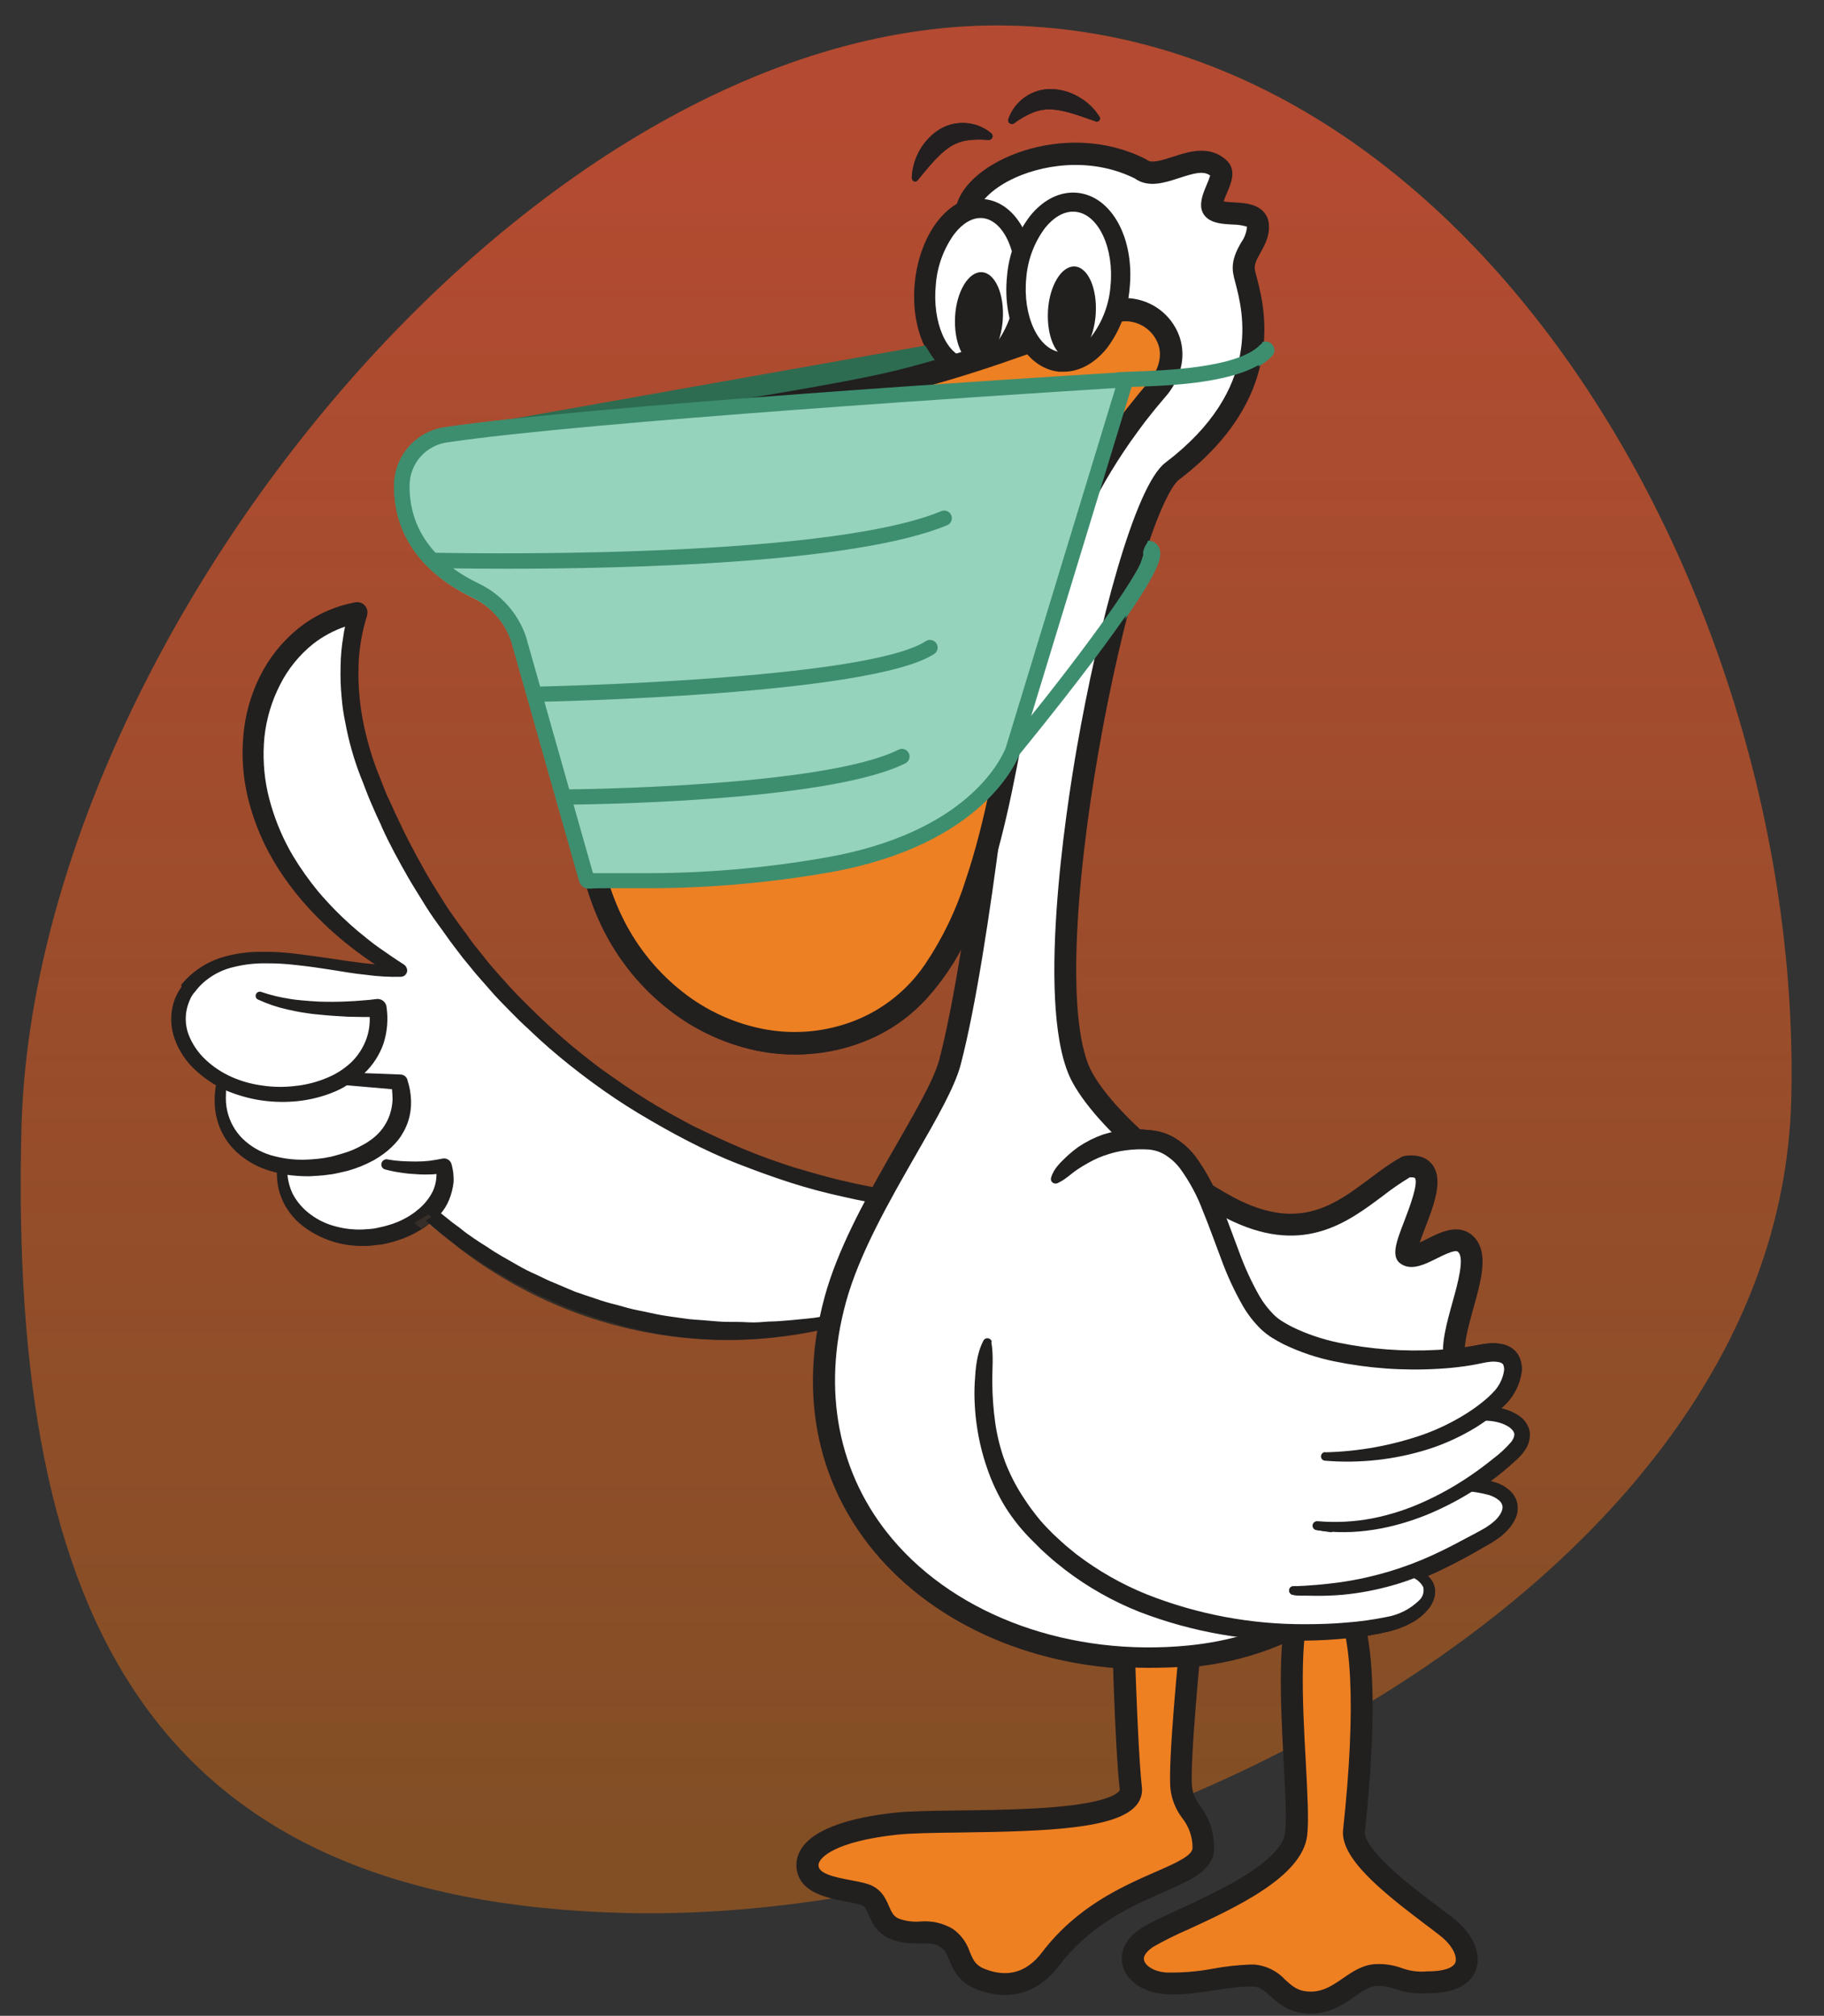 <svg width="277" height="306" viewBox="0 0 277 306" fill="none" xmlns="http://www.w3.org/2000/svg">
<rect x="0" y="0" width="277" height="306" fill="#333333" stroke="none"/>
<path d="M153.422 3.888C224.988 5.671 273.893 91.866 272.024 166.899C270.155 241.931 166.52 292.176 94.954 290.393C23.388 288.611 1.386 246.42 3.255 171.387C5.124 96.354 81.856 2.106 153.422 3.888Z" fill="#F77A10" fill-opacity="0.4"/>
<path d="M153.422 3.888C224.988 5.671 273.893 91.866 272.024 166.899C270.155 241.931 166.52 292.176 94.954 290.393C23.388 288.611 1.386 246.42 3.255 171.387C5.124 96.354 81.856 2.106 153.422 3.888Z" fill="url(#paint0_linear)" fill-opacity="0.4"/>
<path d="M149.209 181.776C142.579 189.9 140.485 194.789 136.766 197.848C136.609 197.9 136.422 198.002 136.264 198.053L135.12 198.551C135.123 198.56 135.131 198.568 135.14 198.573C135.15 198.578 135.16 198.579 135.171 198.576C135.132 198.576 135.132 198.576 135.077 198.576C133.613 199.176 132.098 199.704 130.549 200.197C126.156 201.592 121.632 202.537 117.048 203.019C111.585 203.087 106.13 202.583 100.771 201.516C88.401 199.159 76.091 194.129 67.581 187.708C67.189 187.44 66.828 187.121 66.423 186.815L65.147 185.738L64.9 185.513L64.432 185.138L64.198 184.951L63.772 184.564C61.969 185.824 59.923 186.693 57.764 187.117C50.3 188.674 42.084 184.338 42.7 176.615C35.892 175.389 32.148 170.283 33.569 163.696C27.356 160.458 24.816 154.007 28.726 149.36C32.386 145.016 38.369 144.679 44.471 145.284C50.219 145.841 56.113 147.262 60.428 147.016C53.049 142.718 47.722 137.892 44.062 132.973C30.641 114.94 39.943 95.302 54.3 92.847C52.943 96.568 52.329 100.519 52.492 104.476C53.351 129.91 81.163 161.794 110.665 174.823L115.856 176.909C115.908 176.905 115.959 176.92 116.001 176.951L124.162 179.347C126.341 179.861 128.552 180.231 130.779 180.453L127.179 180.211L127.605 180.334L131.009 180.466L131.507 180.525L134.979 180.764L136.63 180.887L137.43 180.938L138.188 181.002L149.209 181.776Z" fill="white"/>
<path d="M137.311 181.313C137.223 181.195 137.112 181.096 136.985 181.023C136.858 180.95 136.717 180.904 136.571 180.887L136.52 180.862L134.873 180.606C132.715 180.253 130.584 179.845 128.413 179.33C125.745 178.747 123.094 177.938 120.456 177.172C117.831 176.321 115.235 175.402 112.72 174.338C110.205 173.275 107.703 172.113 105.227 170.904C102.818 169.628 100.397 168.313 98.057 166.845C95.716 165.377 93.482 163.824 91.248 162.236C89.065 160.585 86.912 158.879 84.865 157.058L83.338 155.675L81.849 154.279C80.853 153.335 79.878 152.339 78.921 151.386C77.964 150.433 77.07 149.411 76.125 148.36C75.181 147.309 74.304 146.33 73.479 145.245L72.202 143.658C71.776 143.143 71.376 142.573 70.977 142.003C70.151 140.918 69.364 139.82 68.568 138.684C67.772 137.548 67.049 136.386 66.33 135.22C65.611 134.054 64.892 132.897 64.249 131.71C62.93 129.348 61.636 126.931 60.487 124.429C60.194 123.782 59.875 123.191 59.636 122.569L58.751 120.697C58.228 119.472 57.76 118.144 57.228 116.867C56.291 114.365 55.569 111.787 55.071 109.161C54.584 106.544 54.375 103.882 54.449 101.221C54.449 101.127 54.449 101.089 54.449 101C54.534 98.456 54.964 95.935 55.726 93.506V93.468C55.792 93.221 55.814 92.965 55.79 92.71C55.755 92.504 55.679 92.307 55.567 92.13C55.455 91.954 55.308 91.801 55.136 91.682C54.964 91.563 54.769 91.48 54.565 91.437C54.36 91.395 54.148 91.394 53.943 91.434C50.76 92.023 47.773 93.397 45.254 95.43C42.787 97.442 40.788 99.967 39.394 102.829C38.02 105.635 37.19 108.676 36.947 111.791C36.684 114.855 36.907 117.941 37.607 120.935C38.318 123.909 39.41 126.778 40.858 129.471C41.739 131.1 42.734 132.664 43.837 134.152C44.535 135.105 45.254 136.003 46.02 136.892C47.994 139.156 50.161 141.245 52.496 143.135C53.666 144.067 54.87 144.986 56.092 145.816C56.377 146.028 56.649 146.203 56.943 146.377C56.407 146.33 55.909 146.271 55.373 146.228C53.696 146.024 52.011 145.782 50.266 145.509C48.262 145.237 46.249 144.922 44.22 144.701C42.767 144.538 41.306 144.467 39.845 144.488C38.035 144.463 36.23 144.675 34.475 145.118C32.665 145.558 30.97 146.383 29.505 147.535C28.763 148.116 28.091 148.783 27.505 149.522L27.582 149.76L27.382 150.084C27.237 150.293 27.104 150.511 26.982 150.735C26.751 151.156 26.56 151.597 26.412 152.054C25.826 153.903 25.866 155.894 26.526 157.717C27.163 159.483 28.209 161.072 29.578 162.356C30.239 162.98 30.951 163.55 31.705 164.058C32.041 164.296 32.42 164.526 32.799 164.751C32.769 164.934 32.714 165.177 32.701 165.394C32.63 165.88 32.597 166.371 32.603 166.862C32.568 167.853 32.679 168.844 32.935 169.802C33.415 171.768 34.469 173.546 35.965 174.909C37.441 176.261 39.218 177.243 41.147 177.777C41.437 177.857 41.722 177.942 42.05 178.011C42.025 179.36 42.275 180.701 42.786 181.951C43.452 183.545 44.512 184.943 45.867 186.015C48.554 188.121 51.892 189.223 55.305 189.134C55.73 189.134 56.156 189.134 56.581 189.07C57.007 189.006 57.5 188.951 57.858 188.929C58.679 188.79 59.488 188.59 60.279 188.329C61.534 187.941 62.735 187.397 63.853 186.708L64.104 186.542C64.322 186.422 64.526 186.28 64.713 186.117L65.032 185.883L65.245 185.73L65.313 185.666L65.802 185.291L66.015 185.138L66.228 184.985C66.417 184.805 66.596 184.615 66.764 184.415C67.378 183.744 67.866 182.969 68.206 182.125C68.548 181.275 68.775 180.384 68.883 179.474C68.927 178.568 68.828 177.661 68.589 176.785L68.551 176.666C68.465 176.392 68.281 176.159 68.033 176.012C67.785 175.866 67.492 175.817 67.211 175.874C66.555 175.998 65.858 176.134 65.189 176.215C64.493 176.29 63.792 176.326 63.092 176.321C62.398 176.321 61.687 176.291 60.964 176.257C60.267 176.213 59.572 176.13 58.883 176.011L58.832 175.985C58.636 175.956 58.436 176 58.27 176.109C58.104 176.218 57.985 176.385 57.934 176.577C57.906 176.676 57.899 176.78 57.913 176.883C57.926 176.985 57.961 177.084 58.013 177.173C58.066 177.261 58.137 177.338 58.221 177.399C58.304 177.46 58.399 177.503 58.5 177.525C59.235 177.724 59.981 177.877 60.734 177.985C61.479 178.11 62.231 178.19 62.985 178.223C63.744 178.288 64.505 178.306 65.266 178.279C65.607 178.277 65.948 178.256 66.287 178.215C66.295 179.156 66.087 180.086 65.679 180.934C65.096 182.062 64.263 183.043 63.245 183.802C63.219 183.853 63.138 183.879 63.113 183.93C61.986 184.778 60.724 185.431 59.381 185.861C58.696 186.08 57.998 186.259 57.292 186.398C56.95 186.477 56.603 186.529 56.254 186.555L55.19 186.632C53.755 186.698 52.319 186.539 50.934 186.159C49.558 185.806 48.266 185.184 47.13 184.33C46.002 183.503 45.078 182.428 44.428 181.189C44.01 180.293 43.746 179.331 43.65 178.347C44.74 178.491 45.839 178.562 46.939 178.559C47.922 178.504 48.866 178.466 49.866 178.321C50.156 178.274 50.364 178.249 50.577 178.223L51.313 178.074L52.794 177.734C54.186 177.344 55.529 176.797 56.798 176.104C57.297 175.82 57.779 175.506 58.241 175.164C59.089 174.547 59.852 173.82 60.509 173.002C61.157 172.149 61.66 171.194 61.998 170.177C62.313 169.161 62.457 168.1 62.423 167.036C62.39 166.014 62.212 165.001 61.896 164.028V163.99C61.841 163.746 61.707 163.528 61.514 163.369C61.322 163.21 61.082 163.12 60.832 163.113L55.347 162.9C56.632 161.68 57.611 160.174 58.207 158.505C58.815 156.676 58.983 154.73 58.696 152.824V152.786C58.638 152.443 58.453 152.136 58.177 151.925C57.902 151.714 57.556 151.616 57.211 151.65L56.122 151.781L55.02 151.871C54.296 151.926 53.539 151.998 52.803 152.015C51.347 152.088 49.824 152.096 48.373 152.041C47.522 152.003 46.671 151.926 45.82 151.854C45.19 151.794 44.543 151.735 43.96 151.62C42.514 151.404 41.089 151.058 39.705 150.586C39.555 150.522 39.387 150.519 39.235 150.576C39.083 150.633 38.959 150.746 38.888 150.892C38.849 150.968 38.827 151.052 38.822 151.137C38.818 151.222 38.831 151.308 38.861 151.388C38.891 151.468 38.937 151.541 38.996 151.602C39.056 151.663 39.128 151.711 39.207 151.743C40.629 152.398 42.117 152.9 43.645 153.241C44.535 153.437 45.424 153.628 46.288 153.747C46.93 153.845 47.564 153.947 48.237 153.994C49.769 154.156 51.326 154.266 52.871 154.339C53.62 154.36 54.402 154.373 55.19 154.381H56.147C56.187 155.464 56.032 156.545 55.688 157.573C55.201 158.984 54.386 160.258 53.309 161.292C52.277 162.25 51.084 163.019 49.785 163.564C48.171 164.258 46.458 164.698 44.709 164.866C43.078 165.054 41.43 165.026 39.807 164.781C38.207 164.571 36.645 164.132 35.169 163.479C33.703 162.827 32.358 161.932 31.19 160.832C30.043 159.756 29.158 158.431 28.603 156.96C28.098 155.538 28.075 153.988 28.539 152.552C28.652 152.189 28.794 151.836 28.965 151.496C29.045 151.329 29.139 151.168 29.246 151.015L29.39 150.798L29.616 150.552C30.084 149.915 30.633 149.343 31.25 148.85C32.493 147.848 33.948 147.144 35.505 146.79C37.098 146.399 38.733 146.212 40.373 146.233C41.883 146.224 43.392 146.308 44.892 146.484C46.739 146.675 48.607 146.947 50.424 147.233C52.126 147.518 53.828 147.799 55.581 147.977C57.343 148.223 59.122 148.324 60.9 148.279C61.03 148.274 61.158 148.243 61.275 148.187C61.393 148.132 61.498 148.053 61.585 147.957C61.672 147.86 61.738 147.747 61.781 147.624C61.823 147.501 61.841 147.371 61.832 147.241C61.816 147.068 61.759 146.901 61.668 146.754C61.576 146.606 61.452 146.482 61.304 146.39C60.058 145.616 58.926 144.799 57.756 143.999C56.585 143.199 55.458 142.254 54.351 141.348C52.161 139.499 50.13 137.469 48.279 135.28C46.917 133.619 45.672 131.864 44.556 130.029C44.181 129.407 43.862 128.816 43.53 128.182C42.24 125.661 41.27 122.99 40.641 120.229C40.048 117.494 39.885 114.683 40.156 111.897C40.45 109.141 41.246 106.461 42.505 103.991C43.728 101.546 45.471 99.398 47.611 97.698C49.057 96.584 50.676 95.714 52.403 95.123C52.281 95.641 52.188 96.165 52.122 96.693C51.879 98.131 51.746 99.585 51.726 101.042C51.675 102.665 51.728 104.29 51.888 105.906C51.988 107.165 52.17 108.415 52.432 109.651C52.95 112.471 53.732 115.236 54.768 117.91C55.317 119.216 55.722 120.463 56.317 121.808L57.168 123.757C57.462 124.403 57.794 125.033 58.049 125.693C59.211 128.246 60.568 130.718 61.956 133.148C62.649 134.361 63.419 135.552 64.151 136.752C64.883 137.952 65.653 139.143 66.492 140.267C67.33 141.39 68.087 142.543 68.981 143.692C69.406 144.25 69.832 144.816 70.257 145.373L71.615 147.028C72.491 148.139 73.462 149.156 74.381 150.237C75.3 151.318 76.308 152.318 77.278 153.313C78.249 154.309 79.27 155.33 80.308 156.262L81.861 157.722L83.444 159.13C85.572 160.977 87.763 162.709 90.04 164.377C92.316 166.045 94.64 167.607 97.061 169.058C99.482 170.509 101.929 171.896 104.427 173.185C106.925 174.474 109.482 175.662 112.116 176.687C114.75 177.713 117.363 178.666 120.077 179.538C122.792 180.411 125.499 181.113 128.256 181.713C130.698 182.279 133.196 182.742 135.711 183.117C136.006 183.15 136.299 183.201 136.588 183.27C136.75 183.299 136.917 183.292 137.076 183.249C137.235 183.205 137.382 183.127 137.507 183.019C137.709 182.827 137.856 182.585 137.932 182.317C137.751 181.967 137.543 181.631 137.311 181.313ZM34.267 165.509C35.857 166.181 37.519 166.671 39.22 166.968C40.998 167.263 42.805 167.343 44.603 167.207C46.438 167.07 48.247 166.682 49.977 166.053C50.173 165.99 50.36 165.887 50.556 165.824C51.3 165.538 52.013 165.178 52.683 164.747L59.53 165.343C59.577 165.896 59.619 166.445 59.615 166.968C59.575 167.738 59.432 168.5 59.19 169.232C58.676 170.715 57.724 172.006 56.458 172.934C56.037 173.255 55.59 173.54 55.122 173.785C54.123 174.365 53.055 174.815 51.943 175.126C51.547 175.253 51.092 175.351 50.705 175.479L50.1 175.628C49.879 175.651 49.66 175.692 49.445 175.751C48.579 175.885 47.707 175.974 46.832 176.019C45.115 176.118 43.392 175.95 41.726 175.521C40.096 175.137 38.581 174.368 37.309 173.279C36.049 172.208 35.127 170.793 34.658 169.207C34.417 168.397 34.295 167.557 34.297 166.713C34.297 166.287 34.335 165.862 34.326 165.436L34.267 165.509Z" fill="#221F1F"/>
<path d="M135.128 198.589C135.09 198.589 135.09 198.589 135.035 198.589C133.571 199.189 132.056 199.716 130.507 200.21C126.115 201.609 121.593 202.558 117.01 203.044C111.008 203.678 104.947 203.462 99.006 202.401C93.063 201.367 87.29 199.521 81.849 196.916C79.314 195.704 76.859 194.334 74.496 192.814L74.394 192.759C71.998 191.224 69.71 189.527 67.547 187.678C67.155 187.41 66.794 187.091 66.389 186.785L65.134 185.691L64.921 185.844L64.602 186.078C64.389 186.232 64.207 186.334 63.994 186.504C63.906 186.424 63.811 186.352 63.709 186.291C63.411 186.04 63.177 185.866 62.93 185.627L64.172 184.883L64.317 184.793L65.045 184.342C65.133 184.39 65.213 184.454 65.279 184.53C65.406 184.628 65.527 184.734 65.641 184.849C65.704 184.917 65.811 184.968 65.874 185.036C66.214 185.346 66.569 185.639 66.938 185.912C67.445 186.274 67.951 186.632 68.521 187.061C68.925 187.368 69.326 187.674 69.768 187.968C69.948 188.092 70.121 188.225 70.287 188.368C70.938 188.768 71.615 189.249 72.317 189.678C73.721 190.666 75.389 191.525 77.053 192.517C77.925 193.021 78.826 193.474 79.751 193.874C80.674 194.3 81.615 194.802 82.606 195.18L85.619 196.457C86.648 196.823 87.721 197.176 88.789 197.533C89.86 197.908 90.949 198.227 92.053 198.491C93.15 198.793 94.261 199.133 95.41 199.342C96.559 199.55 97.657 199.84 98.814 200.04C99.972 200.24 101.052 200.367 102.189 200.529L103.04 200.644L103.891 200.721C104.427 200.767 105.006 200.801 105.542 200.844C106.657 200.925 107.742 201.057 108.831 201.057C109.92 201.057 110.959 201.057 112.027 201.125C113.095 201.193 114.099 201.074 115.12 201.006C117.112 200.98 118.992 200.725 120.724 200.58L122.001 200.44C122.426 200.355 122.826 200.308 123.197 200.231C123.971 200.07 124.72 199.963 125.431 199.865C126.141 199.767 126.797 199.648 127.414 199.538L129.031 199.15C130.541 198.84 132.29 198.457 133.052 198.257C133.196 198.24 133.338 198.211 133.477 198.172L133.596 198.133C133.734 198.093 133.878 198.077 134.022 198.087C134.411 198.204 134.783 198.373 135.128 198.589Z" fill="#362F28"/>
<path d="M135.527 198.589C135.527 198.627 135.489 198.589 135.489 198.589C134.025 199.189 132.511 199.717 130.962 200.21C126.57 201.609 122.047 202.558 117.464 203.044C111.462 203.678 105.401 203.462 99.46 202.402C98.388 202.18 97.354 201.942 96.324 201.708C95.12 201.482 93.996 201.104 92.848 200.772C91.699 200.44 90.55 200.112 89.465 199.721C88.38 199.329 87.26 198.946 86.214 198.538C85.167 198.129 84.141 197.636 83.124 197.176C82.123 196.758 81.144 196.286 80.193 195.763C79.244 195.24 78.29 194.849 77.418 194.3C76.546 193.751 75.754 193.308 74.959 192.866L74.857 192.81C74.051 192.328 73.284 191.833 72.555 191.325C71.827 190.819 71.112 190.351 70.448 189.908C69.784 189.466 69.227 188.951 68.618 188.534C68.01 188.117 67.474 187.683 67.01 187.308C66.546 186.934 66.116 186.551 65.733 186.245C65.606 186.146 65.485 186.04 65.372 185.925C65.087 185.713 64.878 185.474 64.644 185.287L64.895 185.121L65.001 185.045L65.767 184.581L66.733 184.015C66.875 184.107 67.01 184.21 67.138 184.321C67.201 184.389 67.308 184.44 67.372 184.508C67.776 184.815 68.223 185.202 68.648 185.534C69.074 185.866 69.661 186.253 70.193 186.696C70.725 187.138 71.338 187.547 71.946 187.972C72.555 188.398 73.274 188.853 73.976 189.283C75.38 190.27 77.005 191.142 78.712 192.121C79.584 192.625 80.485 193.078 81.41 193.478C82.333 193.904 83.273 194.406 84.265 194.785L87.278 196.061C88.307 196.427 89.38 196.78 90.448 197.138C91.519 197.512 92.608 197.832 93.711 198.095C94.809 198.397 95.92 198.738 97.069 198.946C98.218 199.155 99.316 199.444 100.473 199.644C101.63 199.844 102.711 199.972 103.847 200.134L104.698 200.248L105.549 200.325C106.086 200.372 106.664 200.406 107.2 200.448C108.315 200.529 109.4 200.661 110.49 200.661C111.579 200.661 112.617 200.661 113.685 200.729C114.753 200.797 115.758 200.678 116.779 200.61C118.77 200.585 120.651 200.329 122.383 200.185L123.66 200.044C124.085 199.997 124.485 199.912 124.855 199.836C125.63 199.674 126.379 199.568 127.089 199.47C127.8 199.372 128.455 199.253 129.072 199.142L130.689 198.755C131.502 198.58 132.391 198.385 133.174 198.223C134.276 198.002 135.119 197.776 135.119 197.776L135.238 197.738C135.474 197.683 135.72 197.677 135.958 197.721C136.197 197.765 136.424 197.858 136.625 197.993C136.322 198.29 135.942 198.496 135.527 198.589Z" fill="#221F1F"/>
<path d="M180.707 249.066C180.707 249.066 178.844 267.578 179.269 271.419C179.694 275.26 182.446 275.4 182.616 280.431C182.786 285.463 168.518 285.332 159.428 297.312C156.437 301.254 152.649 301.818 148.87 300.296C145.345 298.873 146.358 295.782 143.846 294.112C141.334 292.443 138.713 293.911 135.854 292.674C132.994 291.438 134.03 288.307 131.216 287.457C128.403 286.607 122.567 286.507 122.714 283.013C122.83 280.199 127.483 277.881 135.931 276.945C144.379 276.01 172.583 277.958 171.81 271.427C171.037 264.896 170.604 245.92 170.604 245.92" fill="#EE8022"/>
<path d="M180.707 249.066C180.707 249.066 178.844 267.578 179.269 271.419C179.694 275.26 182.446 275.4 182.616 280.431C182.786 285.463 168.518 285.332 159.428 297.312C156.437 301.254 152.649 301.818 148.87 300.296C145.345 298.873 146.358 295.782 143.846 294.112C141.334 292.443 138.713 293.911 135.854 292.674C132.994 291.438 134.03 288.307 131.216 287.457C128.403 286.607 122.567 286.507 122.714 283.013C122.83 280.199 127.483 277.881 135.931 276.945C144.379 276.01 172.583 277.958 171.81 271.427C171.037 264.896 170.604 245.92 170.604 245.92" stroke="#221F1F" stroke-width="3.542" stroke-linecap="round" stroke-linejoin="round"/>
<path d="M146.883 32.02C147.78 26.355 161.623 19.893 173.163 25.713C176.255 28.032 181.851 22.421 185.143 25.713C186.303 26.873 182.825 30.738 184.37 31.897C185.916 33.056 190.747 31.704 190.94 34.216C191.134 36.728 188.428 38.467 188.815 41.172C189.201 43.877 195.555 58.068 177.932 71.448C170.458 77.113 155.687 147.967 164.267 163.596C168.518 171.325 181.124 180.894 188.034 184.078C200.919 189.999 207.002 180.824 213.641 177.215C220.984 176.249 211.802 189.682 213.734 190.648C215.666 191.614 220.025 187.185 222.236 188.716C225.784 191.158 219.855 201.276 220.76 206.23C222.136 213.828 214.19 247.968 180.691 251.323C147.193 254.677 117.628 231.149 126.973 197.218C130.644 183.885 142.431 168.62 144.364 161.277C149.001 143.5 153.252 101.375 153.252 101.375" fill="white"/>
<path d="M146.883 32.02C147.78 26.355 161.623 19.893 173.163 25.713C176.255 28.032 181.851 22.421 185.143 25.713C186.303 26.873 182.825 30.738 184.37 31.897C185.916 33.056 190.747 31.704 190.94 34.216C191.134 36.728 188.428 38.467 188.815 41.172C189.201 43.877 195.555 58.068 177.932 71.448C170.458 77.113 155.687 147.967 164.267 163.596C168.518 171.325 181.124 180.894 188.034 184.078C200.919 189.999 207.002 180.824 213.641 177.215C220.984 176.249 211.802 189.682 213.734 190.648C215.666 191.614 220.026 187.185 222.236 188.716C225.784 191.158 219.855 201.276 220.76 206.23C222.136 213.828 214.19 247.968 180.691 251.323C147.193 254.677 117.628 231.149 126.973 197.218C130.644 183.885 142.431 168.62 144.364 161.277C149.001 143.5 153.252 101.375 153.252 101.375" stroke="#221F1F" stroke-width="3.542" stroke-linecap="round" stroke-linejoin="round"/>
<path d="M155.58 44.542C156.268 37.848 153.478 32.075 149.342 31.65C145.207 31.224 141.296 36.287 140.608 43.004C139.92 49.721 142.711 55.463 146.846 55.889C150.981 56.314 154.915 51.236 155.58 44.542Z" fill="white" stroke="#221F1F" stroke-width="3.365" stroke-linecap="round" stroke-linejoin="round"/>
<path d="M64.644 76.82C64.799 78.366 61.986 84.333 73.193 87.478C79.268 89.179 87.523 103.81 89.216 125.986C91.063 150.263 113.609 164.439 132.013 155.875C150.416 147.311 151.923 116.115 156.576 97.063C161.229 78.01 169.67 66.146 175.559 59.313C181.449 52.48 174.941 45.586 169.144 47.255C163.347 48.925 146.606 56.183 130.908 59.182C115.209 62.181 94.827 65.365 80.443 66.138C66.059 66.911 62.125 66.393 62.303 75.49C62.364 78.389 68.1 75.637 77.32 75.359C94.325 74.833 148.237 91.652 165.697 59.437" fill="#EC8023"/>
<path d="M66.276 76.75V76.835C66.287 76.984 66.287 77.134 66.276 77.283C66.276 77.6 66.198 77.963 66.152 78.365C65.971 79.381 66.083 80.427 66.477 81.38C66.791 82.047 67.245 82.64 67.806 83.119C68.581 83.762 69.439 84.297 70.357 84.711C70.882 84.943 71.431 85.175 72.026 85.376C72.328 85.476 72.621 85.592 72.946 85.677L73.418 85.824L73.75 85.925L74.005 86.01C75.686 86.657 77.19 87.693 78.395 89.032C80.927 91.833 82.98 95.032 84.47 98.5C86.228 102.448 87.613 106.552 88.606 110.759C89.753 115.501 90.528 120.326 90.924 125.189L91.009 126.101L91.11 127.052L91.21 128.01L91.357 128.907C91.551 130.138 91.809 131.359 92.13 132.563C92.779 135.074 93.705 137.506 94.889 139.813C97.406 144.719 101.13 148.903 105.71 151.971C110.567 155.25 116.351 156.876 122.205 156.609C125.189 156.433 128.117 155.718 130.846 154.499C133.661 153.257 136.179 151.431 138.235 149.142C142.479 144.505 145.192 138.275 147.232 131.821C149.186 125.123 150.753 118.317 151.924 111.439C152.581 107.93 153.222 104.39 153.964 100.819C154.351 99.041 154.737 97.256 155.216 95.455C155.456 94.574 155.665 93.7 155.92 92.811L156.693 90.129C158.913 82.986 161.983 76.135 165.836 69.724C167.785 66.489 169.951 63.39 172.321 60.449C172.909 59.676 173.512 58.988 174.122 58.269C174.331 58.014 174.733 57.496 174.895 57.295C175.109 56.99 175.3 56.67 175.467 56.337C175.815 55.73 176.034 55.058 176.108 54.362C176.182 53.667 176.11 52.964 175.897 52.297C175.684 51.631 175.334 51.017 174.87 50.493C174.406 49.97 173.838 49.549 173.202 49.257C172.576 48.952 171.896 48.771 171.2 48.724C170.862 48.711 170.523 48.729 170.188 48.778C169.813 48.847 169.443 48.946 169.083 49.072C165.689 50.154 162.204 51.522 158.733 52.758C151.806 55.336 144.753 57.562 137.601 59.429C134.023 60.341 130.367 61.013 126.842 61.663C123.318 62.312 119.724 62.938 116.191 63.51C109.127 64.677 102.124 65.697 95.199 66.501C93.467 66.71 91.744 66.911 90.02 67.065C88.296 67.22 86.588 67.428 84.865 67.529C83.141 67.629 81.441 67.769 79.748 67.854L74.724 68.093C73.07 68.186 71.439 68.286 69.878 68.472C68.464 68.574 67.082 68.941 65.804 69.554C65.342 69.824 64.957 70.207 64.683 70.667C64.392 71.212 64.196 71.803 64.104 72.414C63.988 73.124 63.928 73.843 63.926 74.563V75.405C63.926 75.227 63.926 75.405 63.926 75.405V75.544C63.928 75.424 63.883 75.308 63.802 75.22C63.733 75.119 63.617 75.081 63.64 75.081C63.826 75.133 64.019 75.154 64.212 75.142C64.513 75.142 64.861 75.142 65.217 75.088C65.943 75.011 66.709 74.895 67.474 74.779C69.02 74.539 70.566 74.3 72.111 74.114C73.657 73.929 75.257 73.805 76.826 73.751H77.429H78.001H79.199C79.972 73.751 80.745 73.821 81.518 73.882C87.601 74.392 93.29 75.32 98.785 75.993C109.745 77.422 119.84 78.188 128.713 77.608C137.586 77.028 145.145 75.196 150.772 72.383C153.286 71.154 155.64 69.622 157.782 67.823C159.38 66.494 160.847 65.016 162.165 63.409C163.232 62.095 163.966 61.013 164.484 60.279L165.203 59.15L166.138 59.653L165.504 60.882C164.871 62.069 164.164 63.215 163.386 64.314C160.384 68.532 156.444 71.998 151.877 74.439C148.652 76.201 145.223 77.561 141.667 78.489C137.503 79.549 133.249 80.22 128.96 80.491C119.816 81.14 109.521 80.414 98.476 79.038C92.949 78.389 87.207 77.492 81.356 77.051C80.621 76.997 79.895 76.959 79.168 76.943H78.109H77.514H76.981C75.512 77.005 74.028 77.136 72.529 77.322C71.029 77.507 69.522 77.747 67.969 78.002C67.195 78.126 66.423 78.249 65.549 78.342C65.097 78.393 64.643 78.419 64.189 78.419C63.586 78.438 62.985 78.341 62.419 78.133C61.979 77.961 61.589 77.682 61.283 77.322C60.959 76.916 60.754 76.43 60.688 75.915V75.753C60.688 75.652 60.688 75.753 60.688 75.49V74.532C60.691 73.644 60.76 72.758 60.896 71.88C61.052 70.891 61.373 69.935 61.847 69.052C62.407 68.092 63.206 67.293 64.166 66.733C65.827 65.864 67.646 65.339 69.514 65.187C71.23 64.963 72.915 64.855 74.592 64.754L79.624 64.484C81.301 64.391 82.971 64.244 84.656 64.136C86.341 64.028 88.034 63.827 89.734 63.672C91.434 63.517 93.143 63.324 94.851 63.115C101.707 62.343 108.671 61.291 115.72 60.132C117.482 59.846 119.237 59.545 120.999 59.236C122.761 58.926 124.523 58.625 126.301 58.292C129.872 57.636 133.358 56.986 136.844 56.097C143.88 54.252 150.82 52.054 157.636 49.512C161.114 48.275 164.507 46.938 168.147 45.763C168.664 45.588 169.194 45.456 169.732 45.369C170.309 45.273 170.895 45.242 171.479 45.276C173.221 45.38 174.894 45.999 176.282 47.056C177.671 48.114 178.714 49.56 179.278 51.212C179.625 52.315 179.749 53.475 179.643 54.625C179.537 55.776 179.202 56.894 178.659 57.914C178.536 58.169 178.396 58.401 178.257 58.633C178.12 58.874 177.97 59.109 177.809 59.336C177.438 59.869 177.237 60.109 176.858 60.549C176.271 61.237 175.691 61.933 175.127 62.644C172.855 65.458 170.776 68.423 168.905 71.517C165.194 77.687 162.238 84.281 160.101 91.157L159.328 93.7C159.081 94.558 158.865 95.455 158.633 96.328C158.169 98.029 157.79 99.783 157.419 101.522C156.685 105.024 156.043 108.556 155.386 112.065C154.188 119.077 152.585 126.014 150.587 132.841C149.557 136.219 148.265 139.512 146.722 142.688C145.18 145.875 143.2 148.83 140.84 151.469C138.471 154.103 135.574 156.21 132.338 157.652C129.196 159.05 125.824 159.859 122.39 160.04C119.058 160.226 115.72 159.836 112.52 158.889C109.434 157.978 106.501 156.613 103.817 154.839C98.755 151.441 94.643 146.81 91.867 141.382C90.562 138.853 89.546 136.185 88.838 133.429C88.489 132.094 88.21 130.742 88.003 129.379L87.848 128.366L87.748 127.408L87.647 126.457L87.562 125.468C87.195 120.781 86.469 116.13 85.39 111.555C84.465 107.556 83.171 103.652 81.526 99.891C80.198 96.765 78.371 93.875 76.115 91.335C75.267 90.375 74.209 89.624 73.023 89.14L72.768 89.055C72.768 89.055 72.892 89.055 72.768 89.055H72.699L72.567 89.016L72.034 88.854C71.678 88.754 71.331 88.622 70.991 88.506C70.31 88.267 69.661 87.996 69.035 87.733C67.806 87.191 66.661 86.475 65.634 85.608C64.725 84.822 63.993 83.853 63.486 82.763C63.088 81.876 62.862 80.921 62.821 79.95C62.791 79.302 62.819 78.653 62.906 78.01C62.968 77.531 63.014 77.237 63.022 77.075C63.022 77.075 63.022 77.075 63.022 77.013V76.928L66.276 76.75Z" fill="#221F1F"/>
<path d="M170.087 43.622C170.775 36.929 167.823 31.14 163.487 30.691C159.151 30.243 155.085 35.329 154.397 42.007C153.709 48.685 156.662 54.482 160.998 54.93C165.334 55.379 169.4 50.316 170.087 43.622Z" fill="white" stroke="#221F1F" stroke-width="3.365" stroke-linecap="round" stroke-linejoin="round"/>
<path d="M166.401 47.649C166.648 43.785 165.234 40.585 163.232 40.453C161.23 40.322 159.367 43.329 159.151 47.17C158.934 51.011 160.318 54.235 162.32 54.358C164.322 54.482 166.169 51.491 166.401 47.649Z" fill="#221F1F"/>
<path d="M152.287 48.507C152.542 44.643 151.128 41.451 149.126 41.319C147.124 41.188 145.261 44.194 145.045 48.036C144.828 51.877 146.212 55.093 148.206 55.224C150.2 55.356 152.04 52.326 152.287 48.507Z" fill="#221F1F"/>
<path d="M138.468 27.113C138.503 25.7 138.864 24.314 139.524 23.065C140.184 21.815 141.124 20.735 142.27 19.909C143.488 19.048 144.955 18.611 146.445 18.666C147.935 18.72 149.366 19.263 150.517 20.21C150.613 20.285 150.682 20.388 150.716 20.504C150.75 20.62 150.747 20.744 150.707 20.858C150.667 20.972 150.592 21.071 150.493 21.141C150.394 21.21 150.275 21.247 150.154 21.246H150.069C148.949 21.131 147.819 21.16 146.707 21.331C145.743 21.509 144.829 21.891 144.025 22.452C142.386 23.619 140.933 25.443 139.349 27.375C139.286 27.452 139.201 27.508 139.105 27.534C139.009 27.561 138.907 27.556 138.814 27.522C138.72 27.488 138.64 27.426 138.583 27.345C138.527 27.263 138.497 27.166 138.498 27.066L138.468 27.113Z" fill="#231F20"/>
<path d="M166.4 18.425C164.019 17.606 161.863 16.771 159.861 16.616C158.883 16.545 157.902 16.687 156.986 17.034C155.933 17.456 154.94 18.015 154.033 18.695L153.963 18.742C153.835 18.815 153.684 18.837 153.54 18.802C153.396 18.768 153.271 18.68 153.19 18.556C153.142 18.48 153.112 18.393 153.104 18.303C153.096 18.213 153.11 18.122 153.144 18.038C153.643 16.633 154.59 15.43 155.841 14.617C157.091 13.804 158.575 13.425 160.062 13.54C161.491 13.65 162.871 14.109 164.081 14.877C165.262 15.585 166.256 16.566 166.979 17.737C167.013 17.791 167.034 17.851 167.044 17.914C167.053 17.976 167.05 18.04 167.034 18.102C167.018 18.163 166.99 18.22 166.951 18.271C166.913 18.321 166.865 18.363 166.809 18.394C166.752 18.431 166.686 18.455 166.618 18.463C166.549 18.471 166.48 18.463 166.415 18.44L166.4 18.425Z" fill="#231F20"/>
<path d="M200.633 240.75C208.123 240.75 207.188 262.453 205.518 277.85C204.931 282.318 216.038 289.699 219.81 292.737C223.581 295.774 224.501 300.837 216.842 300.806C212.42 301.015 212.621 299.662 209.112 299.701C205.603 299.739 203.524 303.936 198.956 303.89C194.388 303.844 194.087 300.025 190.454 299.801C186.821 299.577 181.279 301.27 176.966 300.937C172.653 300.605 170.056 296.98 174.222 294.228C178.388 291.477 196.073 285.726 196.931 278.407C197.789 271.087 193.136 240.75 200.633 240.75Z" fill="#EE8022" stroke="#221F1F" stroke-width="3.542" stroke-linecap="round" stroke-linejoin="round"/>
<path d="M196.375 241.46C210.89 241.916 219.392 236.367 225.143 233.321C230.894 230.276 230.43 226.203 223.945 225.677L207.837 224.178" fill="white"/>
<path d="M196.374 240.803C196.374 240.803 197.309 240.679 198.932 240.54L201.761 240.169C202.859 239.991 204.08 239.806 205.41 239.535C206.739 239.265 208.161 238.94 209.645 238.5C210.418 238.299 211.145 238.059 211.918 237.82C212.691 237.58 213.463 237.286 214.236 236.977C215.782 236.39 217.413 235.679 219.021 234.89C220.628 234.102 222.236 233.221 223.906 232.355L224.485 232.061L225.142 231.69C225.498 231.492 225.841 231.273 226.17 231.033C226.76 230.621 227.262 230.096 227.647 229.487C227.925 228.939 227.933 228.653 227.724 228.289C227.328 227.799 226.787 227.447 226.178 227.285C225.458 227.035 224.711 226.869 223.952 226.79L221.502 226.473C219.917 226.272 218.41 226.094 217.042 225.901L210.364 224.973L207.837 224.587C207.777 224.58 207.719 224.56 207.667 224.53C207.615 224.499 207.569 224.459 207.533 224.41C207.497 224.362 207.471 224.307 207.457 224.248C207.443 224.19 207.44 224.129 207.45 224.069C207.467 223.958 207.525 223.857 207.612 223.786C207.699 223.714 207.809 223.678 207.922 223.683L210.472 223.768L217.204 224.092C218.603 224.154 220.111 224.255 221.703 224.347L224.145 224.502C225.094 224.55 226.033 224.711 226.943 224.981C228.06 225.279 229.053 225.923 229.78 226.821C230.21 227.396 230.452 228.089 230.476 228.807C230.498 229.157 230.458 229.507 230.36 229.843C230.288 230.158 230.173 230.462 230.02 230.747C229.479 231.736 228.733 232.598 227.832 233.275C227.418 233.592 226.987 233.886 226.541 234.156L225.946 234.511L225.297 234.875C222.118 236.771 218.804 238.429 215.38 239.837C213.773 240.467 212.129 240.999 210.457 241.429C208.952 241.791 207.426 242.065 205.889 242.248C205.17 242.318 204.49 242.403 203.833 242.442L201.955 242.511C200.787 242.511 199.759 242.457 198.932 242.426C197.302 242.264 196.374 242.125 196.374 242.125C196.286 242.113 196.201 242.083 196.125 242.037C196.048 241.991 195.982 241.93 195.93 241.858C195.878 241.785 195.841 241.703 195.822 241.616C195.802 241.529 195.801 241.439 195.818 241.352C195.84 241.213 195.907 241.086 196.007 240.987C196.107 240.888 196.235 240.824 196.374 240.803Z" fill="#221F1F"/>
<path d="M200.015 231.613C213.665 233.414 225.777 224 229.51 220.599C233.243 217.198 229.711 214.841 226.202 214.64L200.517 213.195" fill="white"/>
<path d="M200.069 230.917H200.842C201.336 230.917 202.086 230.972 202.983 230.917C203.879 230.863 204.923 230.817 206.167 230.593C206.785 230.5 207.435 230.423 208.115 230.253C208.795 230.083 209.522 229.974 210.256 229.735C210.99 229.495 211.763 229.333 212.536 229.032C213.309 228.73 214.128 228.483 214.932 228.127C216.641 227.418 218.308 226.613 219.925 225.716C221.602 224.757 223.303 223.706 224.957 222.531C225.784 221.936 226.611 221.333 227.407 220.692C228.176 220.128 228.878 219.48 229.502 218.759C229.625 218.62 229.68 218.45 229.788 218.303C229.896 218.156 229.919 218.01 229.904 217.894C229.929 217.774 229.926 217.649 229.897 217.53C229.867 217.411 229.812 217.3 229.734 217.206C229.212 216.6 228.515 216.17 227.739 215.977C227.306 215.845 226.861 215.754 226.41 215.706C225.969 215.652 225.405 215.621 224.911 215.583L221.896 215.351L211.075 214.524L200.517 213.681C200.391 213.661 200.277 213.594 200.198 213.495C200.118 213.396 200.077 213.27 200.084 213.143C200.091 213.016 200.144 212.895 200.234 212.805C200.324 212.715 200.444 212.661 200.571 212.653L211.168 213.001L221.989 213.395L225.011 213.503C225.537 213.503 226 213.503 226.557 213.573C227.142 213.611 227.722 213.707 228.288 213.859C228.886 214.009 229.463 214.235 230.004 214.531C230.609 214.851 231.137 215.3 231.55 215.845C231.789 216.167 231.974 216.524 232.099 216.904C232.211 217.304 232.248 217.72 232.207 218.133C232.171 218.52 232.08 218.9 231.936 219.262C231.794 219.583 231.623 219.891 231.426 220.181C230.721 221.106 229.903 221.94 228.992 222.663C228.172 223.381 227.33 224.054 226.464 224.695C224.787 225.955 223.026 227.099 221.193 228.119C219.472 229.077 217.685 229.909 215.844 230.608C214.193 231.249 212.492 231.75 210.758 232.108C209.993 232.283 209.219 232.414 208.439 232.502C207.736 232.609 207.026 232.674 206.314 232.695C205.151 232.775 203.983 232.775 202.82 232.695C201.862 232.618 201.166 232.479 200.672 232.409L199.899 232.286C199.73 232.26 199.578 232.171 199.473 232.038C199.367 231.905 199.316 231.736 199.33 231.567C199.344 231.397 199.421 231.239 199.547 231.124C199.672 231.009 199.837 230.947 200.007 230.948L200.069 230.917Z" fill="#221F1F"/>
<path d="M201.275 221.109C217.677 221.48 226.311 214.021 228.173 211.78C230.036 209.538 231.644 204.051 224.695 205.596C217.747 207.142 202.11 207.088 193.832 201.778C185.33 196.368 183.684 174.656 175.282 172.16C167.074 169.709 159.128 180.422 159.128 180.422L154.83 187.788C154.83 187.788 140.601 214.439 157.42 232.471C175.614 251.972 206.423 248.061 211.973 246.206C217.383 244.39 218.751 240.695 214.292 239.18C214.292 239.18 196.646 244.853 192.395 240.726" fill="white"/>
<path d="M196.375 241.46C210.89 241.916 219.392 236.367 225.143 233.321C230.894 230.276 230.43 226.203 223.945 225.677L207.837 224.178" fill="white"/>
<path d="M196.374 240.804C196.374 240.804 197.309 240.742 198.932 240.68L201.784 240.417C202.89 240.278 204.103 240.124 205.464 239.869C206.824 239.613 208.246 239.32 209.746 238.902C210.518 238.701 211.291 238.462 212.064 238.222C212.837 237.983 213.61 237.697 214.422 237.38C216.065 236.763 217.675 236.061 219.245 235.277C220.86 234.504 222.476 233.6 224.13 232.727L224.717 232.41L225.328 232.07C225.692 231.858 226.045 231.629 226.387 231.382C227.008 230.928 227.534 230.355 227.932 229.697C228.078 229.465 228.155 229.197 228.155 228.924C228.155 228.65 228.078 228.383 227.932 228.151C227.482 227.614 226.878 227.228 226.201 227.046C225.45 226.793 224.672 226.627 223.882 226.551L221.44 226.281L216.965 225.778L210.279 225.005L207.744 224.681C207.632 224.66 207.532 224.598 207.463 224.507C207.395 224.416 207.363 224.303 207.373 224.19C207.384 224.076 207.437 223.971 207.521 223.895C207.605 223.818 207.715 223.776 207.829 223.776L210.379 223.923L217.096 224.379L221.587 224.711L224.029 224.897C224.951 224.958 225.864 225.121 226.75 225.384C227.798 225.655 228.734 226.25 229.424 227.084C229.808 227.602 230.024 228.225 230.043 228.87C230.054 229.185 230.018 229.501 229.934 229.805C229.864 230.093 229.757 230.371 229.617 230.632C229.093 231.567 228.376 232.381 227.515 233.02C227.112 233.322 226.694 233.604 226.263 233.863L225.66 234.211L225.026 234.566C221.865 236.409 218.58 238.03 215.195 239.42C213.6 240.05 211.969 240.581 210.31 241.012C208.822 241.386 207.315 241.68 205.796 241.894C205.085 241.979 204.412 242.079 203.763 242.133L201.924 242.249C200.772 242.296 199.744 242.249 198.925 242.249C197.294 242.164 196.366 242.087 196.366 242.087C196.192 242.087 196.025 242.018 195.902 241.894C195.778 241.771 195.709 241.604 195.709 241.43C195.709 241.256 195.778 241.089 195.902 240.965C196.025 240.842 196.192 240.773 196.366 240.773L196.374 240.804Z" fill="#221F1F"/>
<path d="M200.015 231.613C213.665 233.414 225.777 224 229.51 220.599C233.243 217.198 229.711 214.841 226.202 214.64L200.517 213.195" fill="white"/>
<path d="M200.069 230.917L200.842 230.964C201.329 230.964 202.079 231.064 202.975 231.049C204.05 231.034 205.123 230.964 206.191 230.84C206.856 230.783 207.516 230.685 208.169 230.546C208.857 230.399 209.591 230.299 210.333 230.067C211.075 229.835 211.879 229.681 212.652 229.379C213.474 229.117 214.281 228.812 215.072 228.467C216.797 227.759 218.475 226.941 220.096 226.017C221.829 225.019 223.501 223.92 225.104 222.724C225.923 222.114 226.735 221.488 227.523 220.823C228.288 220.239 228.978 219.564 229.579 218.813C229.684 218.662 229.779 218.504 229.865 218.342C229.865 218.195 229.997 218.033 229.974 217.909C229.998 217.782 229.993 217.652 229.96 217.527C229.926 217.403 229.865 217.288 229.78 217.19C229.245 216.586 228.534 216.164 227.747 215.984C227.313 215.858 226.868 215.77 226.418 215.722C225.977 215.668 225.413 215.644 224.919 215.606L221.896 215.397C217.939 215.126 214.237 214.848 211.075 214.624C204.737 214.137 200.517 213.72 200.517 213.72C200.392 213.699 200.278 213.633 200.198 213.533C200.118 213.434 200.077 213.309 200.084 213.182C200.091 213.054 200.144 212.934 200.234 212.844C200.324 212.753 200.444 212.699 200.571 212.692C200.571 212.692 204.815 212.754 211.168 212.978C214.345 213.078 218.055 213.217 221.989 213.395L225.011 213.527C225.537 213.527 226.001 213.527 226.557 213.604C227.142 213.648 227.722 213.747 228.289 213.898C228.881 214.057 229.452 214.288 229.989 214.585C230.596 214.908 231.125 215.363 231.535 215.915C231.766 216.232 231.944 216.584 232.06 216.958C232.166 217.351 232.2 217.759 232.161 218.164C232.119 218.543 232.025 218.915 231.883 219.269C231.734 219.582 231.561 219.881 231.365 220.166C230.649 221.071 229.82 221.882 228.899 222.577C228.072 223.273 227.214 223.93 226.348 224.541C224.648 225.752 222.878 226.862 221.046 227.864C219.331 228.798 217.554 229.614 215.728 230.307C214.863 230.655 213.989 230.925 213.155 231.18C212.32 231.435 211.485 231.628 210.697 231.822C209.908 232.015 209.151 232.123 208.378 232.255C207.682 232.372 206.98 232.452 206.276 232.494C205.124 232.595 203.967 232.619 202.813 232.564C201.862 232.564 201.159 232.401 200.656 232.363L199.884 232.285C199.715 232.26 199.563 232.171 199.458 232.038C199.352 231.904 199.301 231.736 199.315 231.566C199.328 231.397 199.406 231.239 199.532 231.124C199.657 231.009 199.822 230.947 199.992 230.948L200.069 230.917Z" fill="#221F1F"/>
<path d="M195.91 210.311C195.91 210.311 196.042 221.132 199.257 221.132C202.472 221.132 220.126 221.387 226.441 213.658C232.756 205.929 225.536 208.765 225.536 208.765" fill="white"/>
<path d="M150.547 203.695C150.918 205.852 150.663 207.861 150.694 209.879C150.709 211.906 150.856 213.93 151.135 215.938C151.415 217.929 151.902 219.884 152.588 221.774C153.296 223.644 154.2 225.435 155.285 227.115C155.826 227.95 156.383 228.777 157.001 229.557C157.604 230.373 158.259 231.147 158.964 231.876L160.031 232.958C160.394 233.321 160.804 233.646 161.16 233.994C161.894 234.689 162.705 235.308 163.478 235.949C166.742 238.437 170.324 240.478 174.129 242.017C181.821 245.063 190.026 246.604 198.299 246.554C200.37 246.554 202.442 246.484 204.482 246.307C206.528 246.151 208.562 245.867 210.573 245.456C212.443 245.137 214.171 244.255 215.527 242.929C215.801 242.677 216.001 242.356 216.107 241.999C216.214 241.643 216.221 241.264 216.13 240.904C215.726 240.16 215.046 239.605 214.236 239.358C214.072 239.291 213.94 239.162 213.871 238.998C213.801 238.834 213.799 238.65 213.865 238.485C213.929 238.331 214.047 238.206 214.196 238.134C214.346 238.061 214.517 238.046 214.677 238.09C215.252 238.25 215.802 238.492 216.308 238.809C216.873 239.172 217.332 239.679 217.637 240.278C217.946 240.931 218.022 241.67 217.854 242.372C217.699 243.01 217.412 243.607 217.011 244.127C216.265 245.061 215.334 245.829 214.275 246.384C213.271 246.923 212.204 247.335 211.098 247.613C208.999 248.125 206.865 248.484 204.714 248.687C202.581 248.904 200.44 249.02 198.299 249.05C189.674 249.267 181.091 247.783 173.039 244.683C171.022 243.883 169.062 242.946 167.173 241.878C165.289 240.815 163.481 239.621 161.762 238.307C160.912 237.627 160.047 236.97 159.243 236.228C158.841 235.857 158.423 235.517 158.037 235.13L156.878 233.971C155.292 232.427 153.894 230.702 152.712 228.831C151.547 226.942 150.601 224.927 149.89 222.825C149.17 220.744 148.652 218.598 148.344 216.417C148.182 215.335 148.082 214.238 148.028 213.148C147.966 212.059 147.966 210.967 148.028 209.879C148.159 207.714 148.306 205.519 149.342 203.517C149.382 203.436 149.439 203.364 149.508 203.306C149.577 203.247 149.657 203.203 149.743 203.175C149.83 203.148 149.921 203.138 150.011 203.146C150.101 203.155 150.189 203.181 150.269 203.224C150.362 203.273 150.443 203.342 150.506 203.426C150.569 203.51 150.612 203.607 150.632 203.711L150.547 203.695Z" fill="#221F1F"/>
<path d="M201.29 220.46C206.36 220.339 211.38 219.426 216.169 217.755C218.514 216.908 220.758 215.807 222.862 214.47C223.896 213.811 224.88 213.077 225.807 212.275C226.248 211.89 226.664 211.477 227.052 211.038C227.733 210.239 228.192 209.273 228.381 208.24C228.46 207.884 228.43 207.512 228.296 207.173C228.195 207.003 228.064 206.88 227.662 206.779C227.184 206.684 226.693 206.668 226.209 206.733C225.637 206.795 225.15 206.911 224.431 207.057C223.713 207.204 223.102 207.305 222.437 207.397C221.108 207.583 219.786 207.714 218.457 207.784C213.156 208.103 207.836 207.724 202.635 206.655C199.976 206.115 197.395 205.245 194.952 204.066C194.334 203.757 193.731 203.417 193.136 203.046C192.505 202.646 191.917 202.182 191.381 201.662C190.377 200.658 189.505 199.531 188.784 198.308C187.456 195.985 186.331 193.551 185.422 191.035C184.487 188.592 183.636 186.157 182.67 183.815C181.813 181.516 180.645 179.345 179.2 177.362C178.528 176.483 177.69 175.745 176.734 175.19C176.284 174.936 175.8 174.749 175.296 174.633C175.041 174.579 174.794 174.533 174.523 174.502L173.635 174.463C172.458 174.445 171.283 174.541 170.126 174.749C169.553 174.855 168.988 174.997 168.433 175.174L167.606 175.445L166.786 175.769C166.258 176 165.742 176.258 165.241 176.542C164.723 176.828 164.213 177.137 163.695 177.477C162.675 178.134 161.886 179.023 160.603 179.603C160.515 179.643 160.421 179.665 160.324 179.668C160.228 179.671 160.132 179.654 160.042 179.62C159.952 179.585 159.87 179.533 159.801 179.467C159.731 179.4 159.675 179.32 159.637 179.232C159.581 179.069 159.581 178.892 159.637 178.73C160.054 177.323 161.113 176.411 162.11 175.445C162.627 174.975 163.169 174.534 163.733 174.123C164.322 173.729 164.934 173.37 165.565 173.049L166.531 172.6L167.529 172.214C168.209 172.002 168.9 171.829 169.6 171.696C170.99 171.45 172.405 171.379 173.812 171.487L174.856 171.58C175.241 171.618 175.623 171.683 176 171.773C176.759 171.948 177.49 172.229 178.172 172.608C179.466 173.35 180.601 174.34 181.511 175.522C183.118 177.721 184.418 180.129 185.375 182.679C186.38 185.122 187.238 187.572 188.15 189.96C188.998 192.315 190.045 194.593 191.281 196.77C191.871 197.781 192.588 198.714 193.414 199.545C193.807 199.93 194.239 200.272 194.705 200.565C195.207 200.874 195.733 201.168 196.25 201.438C198.465 202.506 200.801 203.301 203.207 203.803C208.156 204.824 213.218 205.198 218.263 204.916C219.523 204.847 220.783 204.746 222.02 204.584C222.638 204.507 223.249 204.406 223.852 204.29C224.525 204.141 225.206 204.027 225.892 203.95C226.695 203.854 227.508 203.898 228.296 204.082C228.775 204.197 229.229 204.402 229.633 204.685C230.079 204.998 230.441 205.418 230.684 205.906C231.083 206.757 231.2 207.713 231.017 208.634C230.879 209.401 230.634 210.145 230.29 210.845C229.953 211.532 229.53 212.174 229.03 212.754C228.55 213.284 228.034 213.78 227.484 214.238C226.448 215.12 225.348 215.923 224.192 216.642C221.901 218.05 219.449 219.176 216.888 219.996C211.819 221.586 206.491 222.176 201.197 221.735C201.036 221.718 200.887 221.641 200.779 221.521C200.671 221.4 200.611 221.244 200.611 221.082C200.611 220.92 200.671 220.764 200.779 220.643C200.887 220.523 201.036 220.447 201.197 220.429L201.29 220.46Z" fill="#221F1F"/>
<path d="M171.811 57.187L154.15 114.306C154.15 114.306 150.958 126.742 126.564 131.148C111.879 133.791 100.184 133.9 93.792 134.541C92.289 134.693 90.78 134.312 89.53 133.465C88.279 132.617 87.367 131.356 86.952 129.904L77.723 97.348C77.228 95.908 76.451 94.581 75.437 93.445C74.423 92.309 73.193 91.387 71.818 90.732C67.026 88.413 59.845 83.412 59.954 73.689C59.974 71.556 60.754 69.501 62.154 67.891C63.553 66.282 65.481 65.224 67.59 64.908C91.698 61.306 171.811 57.187 171.811 57.187Z" fill="#96D3BC"/>
<path d="M170.041 57.65C172.661 57.434 187.819 57.751 192.201 53.167" stroke="#3D8E6F" stroke-width="2.656" stroke-linecap="round" stroke-linejoin="round"/>
<path d="M154.118 113.602C154.118 113.602 178.334 84.177 174.462 83.412" stroke="#3D8E6F" stroke-width="2.656" stroke-linecap="round" stroke-linejoin="round"/>
<path d="M169.384 58.933L152.727 113.541C151.861 115.674 146.544 126.356 125.791 130.104C116.291 131.8 106.656 132.618 97.007 132.547H92.369C91.372 132.547 90.653 132.547 90.05 132.547L79.886 96.675C79.877 96.636 79.864 96.597 79.848 96.559C79.246 94.83 78.309 93.237 77.09 91.871C75.871 90.505 74.394 89.393 72.745 88.598C67.891 86.279 62.117 81.82 62.202 73.673C62.211 72.091 62.787 70.565 63.825 69.371C64.863 68.177 66.294 67.394 67.86 67.165C88.938 64.027 153.724 59.884 169.322 58.91L169.384 58.933ZM170.388 56.522H170.288C157.148 57.295 89.262 61.631 67.489 64.862C65.38 65.178 63.452 66.236 62.053 67.845C60.653 69.454 59.873 71.51 59.852 73.642C59.744 83.366 66.925 88.405 71.717 90.685C73.091 91.34 74.322 92.263 75.335 93.399C76.35 94.535 77.127 95.862 77.622 97.301L87.956 133.76C88.046 134.087 88.24 134.375 88.51 134.58C88.779 134.786 89.109 134.897 89.448 134.897H89.571C90.244 134.842 91.163 134.827 92.307 134.827H96.945C106.753 134.909 116.549 134.091 126.208 132.385C149.535 128.172 154.528 115.272 154.899 114.375C154.901 114.334 154.901 114.293 154.899 114.252L171.903 58.555C171.976 58.323 171.993 58.077 171.954 57.838C171.914 57.598 171.818 57.371 171.675 57.176C171.531 56.98 171.343 56.821 171.126 56.711C170.909 56.602 170.67 56.545 170.427 56.545L170.388 56.522Z" fill="#3D8E6F"/>
<path d="M66.059 85.066C66.059 85.066 124.43 86.48 143.351 78.681" stroke="#3D8E6F" stroke-width="2.656" stroke-linecap="round" stroke-linejoin="round"/>
<path d="M81.425 105.386C81.425 105.386 131.758 104.443 141.211 98.298" stroke="#3D8E6F" stroke-width="2.656" stroke-linecap="round" stroke-linejoin="round"/>
<path d="M86.209 120.984C86.209 120.984 125.141 120.745 136.952 114.801" stroke="#3D8E6F" stroke-width="2.656" stroke-linecap="round" stroke-linejoin="round"/>
<path d="M64.644 65.921L140.499 52.456L144.99 59.073L64.644 65.921Z" fill="#2D6C51"/>
<path d="M180.707 249.066C180.707 249.066 178.844 267.577 179.269 271.419C179.694 275.26 182.446 275.399 182.616 280.431C182.786 285.463 168.518 285.331 159.428 297.312C156.437 301.254 152.65 301.818 148.87 300.295C145.345 298.873 146.358 295.781 143.846 294.112C141.334 292.442 138.714 293.911 135.854 292.674C132.994 291.438 134.03 288.307 131.216 287.457C128.403 286.607 122.567 286.506 122.714 283.013C122.83 280.199 127.483 277.88 135.931 276.945C144.379 276.01 172.583 277.958 171.81 271.426C171.037 264.895 170.605 245.92 170.605 245.92" fill="#EE8022"/>
<path d="M152.604 302.622C151.125 302.605 149.662 302.301 148.299 301.725C147.375 301.35 146.545 300.775 145.869 300.041C145.193 299.308 144.687 298.434 144.388 297.482C144.159 296.658 143.671 295.929 142.997 295.403C142.038 294.769 141.01 294.769 139.696 294.777C138.18 294.88 136.659 294.645 135.244 294.089C134.516 293.746 133.865 293.256 133.333 292.651C132.802 292.046 132.4 291.339 132.153 290.572C131.697 289.505 131.488 289.142 130.808 288.933C130.243 288.763 129.478 288.617 128.674 288.454C125.637 287.867 121.038 286.978 121.208 282.943C121.363 279.079 126.549 276.435 135.801 275.407C138.12 275.152 141.66 275.106 145.795 275.052C154.019 274.944 167.784 274.758 170.157 272.076C170.223 272.016 170.273 271.941 170.304 271.858C170.335 271.774 170.345 271.685 170.335 271.597C169.609 265.081 169.145 246.724 169.122 245.943C169.122 245.533 169.285 245.14 169.574 244.85C169.864 244.56 170.258 244.397 170.668 244.397C171.07 244.397 171.456 244.554 171.745 244.834C172.033 245.114 172.201 245.495 172.213 245.897C172.213 246.09 172.7 264.903 173.411 271.288C173.47 271.803 173.417 272.326 173.255 272.819C173.094 273.313 172.828 273.766 172.476 274.147C169.431 277.587 159.074 278.012 145.833 278.174C141.783 278.228 138.282 278.275 136.141 278.514C126.866 279.542 124.346 281.962 124.3 283.106C124.246 284.373 126.518 284.922 129.262 285.424C130.151 285.594 130.985 285.757 131.704 285.973C133.814 286.615 134.495 288.191 134.997 289.343C135.43 290.356 135.693 290.889 136.504 291.252C137.533 291.625 138.629 291.773 139.72 291.685C141.471 291.527 143.227 291.927 144.736 292.829C145.923 293.685 146.811 294.894 147.271 296.284C147.781 297.505 148.114 298.309 149.489 298.866C152.975 300.265 155.92 299.43 158.239 296.377C163.526 289.42 170.405 286.383 175.429 284.18C178.52 282.835 181.148 281.676 181.102 280.485C181.109 278.862 180.564 277.284 179.556 276.01C178.571 274.724 177.949 273.197 177.755 271.589C177.315 267.632 179.123 249.677 179.193 248.911C179.213 248.709 179.273 248.512 179.37 248.333C179.466 248.153 179.597 247.995 179.755 247.866C179.913 247.737 180.095 247.641 180.291 247.583C180.486 247.525 180.691 247.506 180.893 247.528C181.3 247.571 181.673 247.773 181.931 248.09C182.189 248.407 182.31 248.814 182.269 249.221C181.759 254.322 180.491 268.227 180.831 271.241C180.969 272.351 181.413 273.4 182.115 274.271C183.442 276.034 184.165 278.178 184.178 280.385C184.294 283.67 180.924 285.154 176.658 287.017C171.943 289.08 165.489 291.909 160.681 298.247C158.471 301.138 155.696 302.622 152.604 302.622Z" fill="#221F1F"/>
<path d="M146.883 32.02C147.78 26.355 161.623 19.893 173.163 25.713C176.254 28.032 181.85 22.421 185.143 25.713C186.302 26.873 182.824 30.738 184.37 31.897C185.916 33.056 190.747 31.704 190.94 34.216C191.133 36.728 188.428 38.467 188.815 41.172C189.201 43.877 195.554 58.068 177.932 71.448C170.458 77.113 155.687 147.967 164.266 163.596C168.517 171.325 181.124 180.894 188.034 184.078C200.919 189.999 207.001 180.824 213.641 177.215C220.984 176.249 211.801 189.682 213.734 190.648C215.666 191.614 220.025 187.185 222.236 188.716C225.784 191.158 219.855 201.276 220.76 206.23C222.135 213.828 214.19 247.968 180.691 251.323C147.192 254.677 117.628 231.149 126.973 197.218C130.644 183.885 142.431 168.62 144.364 161.277C149.001 143.5 153.252 101.375 153.252 101.375" fill="white"/>
<path d="M174.477 253.178C157.944 253.178 142.509 246.724 133.141 235.625C124.221 225.059 121.501 211.27 125.481 196.801C127.63 189.025 132.329 180.84 136.48 173.613C139.486 168.365 142.091 163.835 142.872 160.875C147.463 143.438 151.714 101.638 151.714 101.22C151.754 100.811 151.955 100.433 152.274 100.172C152.592 99.91 153.001 99.785 153.411 99.825C153.821 99.865 154.198 100.067 154.46 100.385C154.721 100.703 154.846 101.112 154.806 101.522C154.636 103.253 150.532 143.986 145.879 161.663C144.99 165.026 142.292 169.725 139.17 175.159C135.119 182.223 130.521 190.223 128.48 197.628C124.778 211.076 127.274 223.868 135.521 233.63C145.43 245.379 162.69 251.562 180.552 249.777C192.764 248.556 202.619 243.083 209.838 233.499C217.521 223.304 220.01 210.698 219.252 206.508C218.804 204.058 219.709 200.827 220.574 197.713C221.393 194.783 222.514 190.756 221.347 189.983C220.907 189.682 219.137 190.563 218.186 191.035C216.424 191.908 214.607 192.82 213.03 192.024C211.067 191.05 211.987 188.662 213.262 185.354C213.927 183.63 215.481 179.587 214.862 178.807C214.862 178.807 214.638 178.683 214.089 178.722C212.668 179.581 211.3 180.526 209.993 181.551C204.714 185.508 198.144 190.432 187.369 185.477C180.351 182.254 167.335 172.407 162.891 164.338C157.101 153.81 161.917 122.785 163.532 113.525C166.74 95.145 172.313 73.751 176.973 70.242C191.829 58.972 188.761 47.293 187.601 42.895C187.461 42.41 187.347 41.917 187.261 41.419C186.983 39.495 187.825 37.98 188.505 36.782C189.006 36.085 189.305 35.264 189.371 34.409C188.647 34.191 187.894 34.082 187.137 34.084C185.793 34.007 184.401 33.922 183.42 33.188C181.634 31.85 182.608 29.57 183.25 28.055C183.455 27.597 183.633 27.128 183.783 26.649C182.77 25.876 181.294 26.301 179.084 27.02C176.873 27.738 174.392 28.565 172.336 27.089C165.426 23.665 157.82 25.079 153.384 27.352C150.601 28.774 148.638 30.73 148.383 32.322C148.316 32.725 148.093 33.085 147.761 33.323C147.43 33.562 147.018 33.66 146.614 33.596C146.211 33.531 145.85 33.31 145.609 32.98C145.368 32.65 145.268 32.239 145.33 31.835C145.755 29.184 148.174 26.548 151.977 24.6C157.326 21.864 165.89 20.372 173.835 24.384L174.067 24.531C174.84 25.134 176.456 24.616 178.133 24.075C180.653 23.302 183.783 22.251 186.21 24.67C187.501 25.961 186.72 27.762 186.094 29.308C185.863 29.807 185.672 30.324 185.522 30.853C186.117 30.961 186.719 31.026 187.323 31.047C189.155 31.155 192.239 31.332 192.455 34.2C192.474 35.673 192.04 37.117 191.211 38.335C190.577 39.464 190.198 40.198 190.322 41.056C190.322 41.265 190.469 41.705 190.592 42.177C191.767 46.644 195.346 60.255 178.836 72.777C176.046 74.895 170.558 91.327 166.578 114.159C162.45 137.842 162.071 156.539 165.604 162.946C169.677 170.359 182.183 179.788 188.66 182.772C197.765 186.953 203.036 183.004 208.138 179.178C209.638 177.992 211.222 176.915 212.876 175.955C213.045 175.867 213.228 175.809 213.417 175.785C215.171 175.545 216.47 175.955 217.282 176.99C218.982 179.155 217.529 182.919 216.13 186.567C215.821 187.34 215.434 188.368 215.202 189.125C215.712 188.909 216.339 188.592 216.787 188.352C218.727 187.386 221.138 186.181 223.086 187.525C226.031 189.558 224.748 194.165 223.504 198.625C222.731 201.407 221.958 204.29 222.244 206.037C223.071 210.574 220.992 223.861 212.257 235.447C204.613 245.603 193.707 251.678 180.815 252.946C178.702 253.1 176.59 253.178 174.477 253.178Z" fill="#221F1F"/>
<path d="M155.58 44.542C156.268 37.848 153.477 32.075 149.342 31.65C145.207 31.224 141.296 36.287 140.608 43.004C139.92 49.721 142.71 55.463 146.846 55.889C150.981 56.314 154.915 51.236 155.58 44.542Z" fill="white"/>
<path d="M147.363 57.388C147.149 57.399 146.935 57.399 146.721 57.388C141.705 56.878 138.389 50.501 139.17 42.888C139.445 39.608 140.61 36.465 142.54 33.798C144.511 31.24 146.992 29.934 149.496 30.227C154.512 30.745 157.828 37.114 157.047 44.728C156.771 48.007 155.606 51.15 153.677 53.817C151.892 56.128 149.666 57.388 147.363 57.388ZM148.909 33.095C147.54 33.095 146.126 33.953 144.897 35.553C143.299 37.786 142.34 40.413 142.122 43.151C141.527 48.932 143.784 54.095 147.053 54.428C148.522 54.582 150.068 53.717 151.39 51.993C152.99 49.76 153.952 47.134 154.172 44.395C154.767 38.614 152.51 33.451 149.241 33.111L148.909 33.095Z" fill="#221F1F"/>
<path d="M64.644 76.82C64.799 78.365 61.985 84.332 73.193 87.478C79.268 89.179 87.523 103.81 89.215 125.985C91.063 150.263 113.609 164.439 132.012 155.874C150.416 147.31 151.923 116.115 156.576 97.063C161.229 78.01 169.669 66.145 175.559 59.313C181.449 52.48 174.941 45.586 169.144 47.255C163.347 48.925 146.605 56.182 130.907 59.181C115.209 62.18 94.827 65.365 80.443 66.138C66.058 66.911 62.124 66.393 62.302 75.49C62.364 78.389 68.099 75.637 77.32 75.359C94.324 74.833 148.236 91.652 165.696 59.437" fill="#EC8023"/>
<path d="M66.267 76.665C66.286 77.096 66.263 77.528 66.198 77.955C66.151 78.265 66.121 78.535 66.097 78.798C66.042 79.283 66.042 79.773 66.097 80.259C66.244 81.164 66.665 82.003 67.303 82.662C68.64 84.085 70.805 85.035 73 85.708L73.417 85.832L73.633 85.893L73.919 85.994C74.291 86.115 74.653 86.265 75.001 86.442C75.648 86.777 76.259 87.176 76.826 87.632C77.878 88.49 78.832 89.462 79.67 90.531C81.262 92.576 82.63 94.787 83.751 97.124C85.929 101.698 87.588 106.503 88.698 111.446C89.815 116.335 90.564 121.301 90.939 126.302C91.345 131.012 92.657 135.6 94.804 139.813C96.943 144.002 99.968 147.676 103.669 150.58C107.341 153.477 111.666 155.431 116.268 156.268C120.843 157.088 125.557 156.617 129.879 154.908C134.178 153.194 137.866 150.233 140.468 146.406C143.137 142.452 145.22 138.133 146.652 133.583C149.743 124.401 151.289 114.669 153.129 104.985C154.968 95.3 157.712 85.422 162.211 76.386C164.434 71.865 167.051 67.548 170.033 63.486C170.767 62.466 171.54 61.477 172.352 60.495C172.746 60.008 173.124 59.513 173.55 59.034L174.16 58.315L174.678 57.681C175.953 56.012 176.502 54.049 175.915 52.333C175.609 51.453 175.077 50.67 174.373 50.061C173.669 49.452 172.817 49.038 171.903 48.862C171.456 48.767 170.998 48.741 170.543 48.785C170.052 48.838 169.569 48.95 169.105 49.117C167.985 49.458 166.825 49.89 165.681 50.285C161.044 51.954 156.406 53.685 151.714 55.278C147.023 56.87 142.238 58.315 137.392 59.537C134.973 60.124 132.499 60.665 130.065 61.082C127.63 61.5 125.195 61.987 122.761 62.42C113.014 64.128 103.229 65.627 93.389 66.74C88.474 67.297 83.488 67.722 78.534 67.93C76.068 68.054 73.603 68.139 71.222 68.348C70.07 68.434 68.926 68.602 67.798 68.85C66.861 69.013 65.983 69.415 65.247 70.017C64.634 70.666 64.249 71.496 64.15 72.383C64.056 72.919 63.999 73.462 63.98 74.006C63.98 74.292 63.98 74.578 63.98 74.864C63.98 75.15 63.98 75.582 63.98 75.474C63.936 75.339 63.849 75.222 63.732 75.142C63.639 75.103 63.732 75.142 63.933 75.142C64.434 75.171 64.936 75.153 65.433 75.088C66.577 74.956 67.798 74.748 69.027 74.562C71.521 74.17 74.034 73.912 76.555 73.789C79.098 73.721 81.642 73.838 84.168 74.137C89.131 74.67 94 75.405 98.854 76.015C103.708 76.626 108.608 77.19 113.485 77.507C123.217 78.141 133.087 77.986 142.416 75.521C147.074 74.338 151.493 72.362 155.479 69.677C159.431 66.897 162.756 63.318 165.241 59.173L166.176 59.676C163.97 64.249 160.721 68.241 156.692 71.331C154.674 72.88 152.507 74.224 150.223 75.343C147.937 76.436 145.567 77.344 143.135 78.056C138.285 79.425 133.297 80.25 128.264 80.514C123.279 80.79 118.282 80.764 113.3 80.436C108.33 80.143 103.391 79.617 98.483 79.014C93.575 78.411 88.675 77.724 83.797 77.237C81.422 76.963 79.03 76.865 76.64 76.943C74.234 77.068 71.837 77.326 69.46 77.716C68.254 77.901 67.04 78.118 65.734 78.272C65.009 78.372 64.276 78.395 63.547 78.342C63.002 78.299 62.474 78.135 62.001 77.863C61.667 77.669 61.38 77.405 61.158 77.09C60.956 76.783 60.817 76.439 60.749 76.077C60.696 75.667 60.672 75.254 60.679 74.841C60.679 74.516 60.679 74.183 60.679 73.851C60.701 73.162 60.771 72.475 60.888 71.795C61.006 71.053 61.217 70.329 61.514 69.639C61.853 68.879 62.336 68.191 62.936 67.614C64.081 66.602 65.473 65.911 66.971 65.612C68.244 65.324 69.535 65.122 70.835 65.009C73.363 64.777 75.829 64.669 78.286 64.537C83.195 64.29 88.049 63.873 92.933 63.316C102.688 62.211 112.419 60.719 122.104 59.011C124.523 58.578 126.95 58.145 129.361 57.681C131.773 57.218 134.123 56.723 136.495 56.136C141.218 54.953 145.894 53.516 150.54 51.954C155.185 50.393 159.815 48.661 164.452 46.969C165.627 46.551 166.771 46.134 168.031 45.755C168.728 45.511 169.452 45.353 170.187 45.284C170.962 45.209 171.744 45.251 172.506 45.407C174.027 45.699 175.444 46.388 176.611 47.405C177.779 48.422 178.656 49.73 179.153 51.197C179.648 52.695 179.705 54.304 179.316 55.834C178.943 57.26 178.286 58.596 177.383 59.761L176.734 60.534L176.147 61.229C175.752 61.685 175.374 62.157 174.995 62.628C174.222 63.571 173.495 64.522 172.792 65.504C169.928 69.396 167.414 73.535 165.279 77.87C163.133 82.213 161.34 86.721 159.915 91.35C159.196 93.669 158.57 95.988 157.991 98.368C157.411 100.749 156.955 103.137 156.491 105.541C154.628 115.187 153.083 125.042 149.883 134.611C148.342 139.485 146.101 144.11 143.228 148.338C141.722 150.485 139.936 152.422 137.918 154.096C135.872 155.782 133.567 157.126 131.093 158.077C126.181 160.009 120.831 160.544 115.634 159.623C110.48 158.681 105.634 156.491 101.521 153.246C97.425 150.04 94.08 145.978 91.72 141.343C89.394 136.734 87.982 131.718 87.561 126.572C87.217 121.729 86.509 116.918 85.444 112.181C84.409 107.483 82.854 102.915 80.806 98.562C79.799 96.442 78.568 94.437 77.135 92.579C76.452 91.7 75.675 90.899 74.816 90.191C74.423 89.874 74.001 89.594 73.556 89.356C73.34 89.263 73.131 89.155 72.93 89.093L72.775 89.039L72.551 88.97L72.088 88.831C70.811 88.449 69.57 87.957 68.377 87.362C67.096 86.734 65.934 85.887 64.946 84.858C63.866 83.717 63.16 82.275 62.921 80.722C62.811 79.986 62.792 79.238 62.867 78.496C62.867 78.141 62.936 77.808 62.975 77.507C63.013 77.206 63.044 76.881 63.044 76.951L66.267 76.665Z" fill="#221F1F"/>
<path d="M170.087 43.622C170.775 36.929 167.822 31.14 163.486 30.691C159.15 30.243 155.085 35.329 154.397 42.007C153.709 48.685 156.661 54.482 160.997 54.93C165.334 55.379 169.399 50.316 170.087 43.622Z" fill="white"/>
<path d="M161.538 56.429C161.306 56.429 161.074 56.429 160.842 56.429C155.625 55.896 152.147 49.473 152.935 41.891C153.21 38.585 154.422 35.427 156.429 32.786C158.469 30.25 161.066 29.006 163.64 29.269C168.857 29.81 172.328 36.225 171.547 43.807C171.269 47.112 170.057 50.27 168.054 52.913C166.191 55.185 163.903 56.429 161.538 56.429ZM162.96 32.129C161.491 32.129 160 32.994 158.717 34.587C157.069 36.788 156.077 39.412 155.857 42.153C155.262 47.935 157.681 53.114 161.144 53.469C162.728 53.631 164.367 52.766 165.781 51.034C167.431 48.833 168.422 46.209 168.641 43.467C169.236 37.694 166.817 32.507 163.354 32.152L162.96 32.129Z" fill="#221F1F"/>
<path d="M166.4 47.649C166.648 43.785 165.233 40.585 163.231 40.453C161.229 40.322 159.367 43.329 159.15 47.17C158.934 51.011 160.317 54.235 162.319 54.358C164.321 54.482 166.168 51.491 166.4 47.649Z" fill="#221F1F"/>
<path d="M152.287 48.507C152.542 44.642 151.127 41.45 149.125 41.319C147.123 41.187 145.261 44.194 145.044 48.036C144.828 51.877 146.211 55.092 148.206 55.224C150.2 55.355 152.039 52.325 152.287 48.507Z" fill="#221F1F"/>
<path d="M138.467 27.113C138.502 25.7 138.864 24.314 139.524 23.065C140.184 21.815 141.123 20.735 142.27 19.909C143.488 19.048 144.954 18.611 146.445 18.666C147.935 18.72 149.366 19.263 150.517 20.21C150.612 20.285 150.682 20.388 150.716 20.504C150.75 20.62 150.746 20.744 150.706 20.858C150.666 20.972 150.591 21.071 150.492 21.141C150.393 21.21 150.275 21.247 150.154 21.246H150.069C148.949 21.131 147.819 21.16 146.707 21.331C145.743 21.509 144.828 21.891 144.025 22.452C142.386 23.619 140.933 25.443 139.348 27.375C139.286 27.452 139.2 27.508 139.104 27.534C139.009 27.561 138.907 27.556 138.814 27.522C138.72 27.488 138.64 27.426 138.583 27.345C138.527 27.263 138.497 27.166 138.498 27.066L138.467 27.113Z" fill="#231F20"/>
<path d="M166.4 18.425C164.019 17.606 161.862 16.771 159.861 16.616C158.883 16.545 157.902 16.687 156.985 17.034C155.933 17.456 154.94 18.015 154.033 18.695L153.963 18.742C153.835 18.815 153.684 18.837 153.54 18.802C153.396 18.768 153.271 18.68 153.19 18.556C153.142 18.48 153.112 18.393 153.104 18.303C153.096 18.213 153.109 18.122 153.144 18.038C153.642 16.633 154.59 15.43 155.84 14.617C157.091 13.804 158.574 13.425 160.062 13.54C161.491 13.65 162.871 14.109 164.081 14.877C165.261 15.585 166.255 16.566 166.979 17.737C167.012 17.791 167.034 17.851 167.044 17.914C167.053 17.976 167.05 18.04 167.034 18.102C167.018 18.163 166.99 18.22 166.951 18.271C166.913 18.321 166.864 18.363 166.809 18.394C166.751 18.431 166.686 18.455 166.617 18.463C166.549 18.471 166.48 18.463 166.415 18.44L166.4 18.425Z" fill="#231F20"/>
<path d="M200.633 240.749C208.123 240.749 207.188 262.453 205.518 277.85C204.931 282.317 216.038 289.699 219.81 292.736C223.581 295.774 224.501 300.837 216.842 300.806C212.42 301.014 212.621 299.662 209.112 299.7C205.603 299.739 203.524 303.936 198.956 303.89C194.388 303.843 194.087 300.025 190.454 299.801C186.821 299.577 181.279 301.269 176.966 300.937C172.653 300.605 170.056 296.98 174.222 294.228C178.388 291.476 196.073 285.726 196.931 278.406C197.789 271.087 193.136 240.749 200.633 240.749Z" fill="#EE8022"/>
<path d="M199.056 305.428H198.963C195.925 305.428 194.364 303.982 193.104 302.846C192.099 301.934 191.473 301.408 190.376 301.347C188.447 301.341 186.521 301.517 184.625 301.872C182.078 302.356 179.487 302.56 176.896 302.483C173.804 302.243 171.331 300.574 170.712 298.317C170.473 297.389 170.249 295.009 173.387 292.906C175.189 291.846 177.058 290.904 178.983 290.085C184.926 287.341 194.874 282.742 195.407 278.19C195.639 276.211 195.407 272.23 195.183 267.624C194.48 254.484 194.209 244.088 197.602 240.517C197.985 240.096 198.452 239.76 198.972 239.53C199.493 239.3 200.056 239.18 200.625 239.18C201.372 239.185 202.11 239.351 202.788 239.667C203.466 239.983 204.067 240.442 204.551 241.012C208.416 245.302 209.243 257.746 207.048 277.989C206.669 280.849 214.839 286.993 218.325 289.621C219.283 290.348 220.133 290.982 220.767 291.5C223.503 293.702 224.748 296.601 223.936 298.889C223.38 300.435 221.71 302.313 216.902 302.313C215.221 302.465 213.527 302.246 211.94 301.671C211.057 301.336 210.117 301.181 209.173 301.215C208.029 301.215 206.955 301.988 205.703 302.831C204.018 303.998 201.954 305.428 199.056 305.428ZM189.78 298.224C190.059 298.224 190.316 298.224 190.553 298.224C192.333 298.397 193.985 299.223 195.191 300.543C196.281 301.532 197.139 302.313 199.001 302.328H199.063C200.996 302.328 202.418 301.347 203.933 300.311C205.448 299.275 207.024 298.17 209.127 298.147C210.412 298.11 211.693 298.319 212.899 298.765C214.135 299.213 215.455 299.379 216.763 299.252H216.902C219.183 299.252 220.721 298.742 221.022 297.884C221.324 297.026 220.643 295.403 218.827 293.934C218.209 293.44 217.389 292.821 216.462 292.126C209.56 286.924 203.415 281.908 203.979 277.649C205.981 259.168 205.355 246.562 202.255 243.107C202.058 242.865 201.809 242.671 201.527 242.537C201.245 242.403 200.937 242.334 200.625 242.334C200.476 242.335 200.33 242.368 200.197 242.433C200.063 242.497 199.945 242.59 199.852 242.705C197.108 245.603 197.811 258.789 198.306 267.516C198.553 272.269 198.777 276.373 198.515 278.615C197.78 284.891 187.694 289.552 180.312 292.953C178.532 293.715 176.798 294.58 175.118 295.542C174.631 295.867 173.518 296.717 173.742 297.567C173.966 298.417 175.203 299.283 177.128 299.43C179.496 299.481 181.864 299.287 184.192 298.85C186.03 298.51 187.89 298.3 189.757 298.224H189.78Z" fill="#221F1F"/>
<path d="M196.375 241.46C210.891 241.916 219.393 236.367 225.143 233.321C230.894 230.276 230.43 226.203 223.945 225.677L207.837 224.177" fill="white"/>
<path d="M196.39 240.804C198.848 240.533 201.26 240.293 203.64 239.868C206.005 239.454 208.343 238.902 210.643 238.214C212.938 237.517 215.184 236.67 217.368 235.679C219.57 234.682 221.696 233.507 223.922 232.355C224.509 232.062 224.965 231.799 225.468 231.521L226.14 231.065L226.751 230.57C227.524 229.898 227.949 229.063 227.825 228.653C227.825 228.189 226.96 227.563 225.963 227.254C224.844 226.95 223.701 226.748 222.546 226.651C220.088 226.342 217.63 226.033 215.172 225.685C212.715 225.337 210.257 225.02 207.806 224.634C207.686 224.615 207.578 224.549 207.505 224.451C207.433 224.352 207.402 224.229 207.42 224.108C207.439 223.998 207.497 223.898 207.583 223.827C207.67 223.756 207.779 223.718 207.891 223.722C210.365 223.791 212.846 223.923 215.319 224.047C217.793 224.17 220.266 224.302 222.739 224.456C224.059 224.48 225.373 224.643 226.658 224.943C227.391 225.127 228.086 225.436 228.714 225.855C229.072 226.095 229.397 226.381 229.68 226.705C229.979 227.087 230.202 227.523 230.337 227.988C230.583 228.903 230.469 229.876 230.02 230.709C229.845 231.073 229.632 231.417 229.387 231.737C229.139 232.023 228.892 232.309 228.614 232.572L227.841 233.275L226.991 233.878C226.426 234.234 225.808 234.597 225.298 234.875C221.047 237.302 216.463 239.783 211.509 241.136C209.044 241.818 206.516 242.253 203.965 242.434C201.431 242.592 198.887 242.486 196.375 242.118C196.214 242.1 196.065 242.024 195.957 241.903C195.849 241.783 195.789 241.626 195.789 241.464C195.789 241.302 195.849 241.146 195.957 241.026C196.065 240.905 196.214 240.829 196.375 240.811L196.39 240.804Z" fill="#221F1F"/>
<path d="M200.014 231.613C213.664 233.414 225.776 224 229.509 220.599C233.243 217.198 229.71 214.841 226.201 214.64L200.517 213.194" fill="white"/>
<path d="M200.107 230.917C205.59 231.084 211.037 229.97 216.014 227.663C218.521 226.551 220.931 225.229 223.218 223.714C224.369 222.941 225.498 222.168 226.588 221.325C227.639 220.574 228.61 219.717 229.486 218.767C229.75 218.458 229.898 218.067 229.903 217.662C229.863 217.467 229.784 217.283 229.671 217.12C229.558 216.957 229.414 216.818 229.246 216.711C228.778 216.369 228.255 216.108 227.701 215.938C227.097 215.761 226.474 215.655 225.846 215.621L217.413 215.041C211.778 214.616 206.136 214.191 200.509 213.712C200.383 213.691 200.27 213.625 200.19 213.526C200.11 213.426 200.069 213.301 200.076 213.174C200.083 213.046 200.136 212.926 200.226 212.836C200.316 212.745 200.436 212.691 200.563 212.684C206.213 212.846 211.863 213.047 217.513 213.256L226.016 213.573C227.657 213.557 229.267 214.016 230.653 214.895C231.081 215.17 231.448 215.53 231.733 215.951C232.019 216.371 232.217 216.846 232.315 217.345C232.427 218.359 232.151 219.378 231.542 220.197L231.156 220.722C231.024 220.885 230.877 221.024 230.738 221.178C230.445 221.495 230.182 221.727 229.911 221.951C229.37 222.446 228.821 222.917 228.265 223.381C227.152 224.316 225.946 225.159 224.779 225.986C222.377 227.629 219.816 229.027 217.135 230.16C211.778 232.401 205.703 233.422 199.976 232.247C199.801 232.225 199.641 232.135 199.532 231.996C199.424 231.857 199.375 231.68 199.396 231.505C199.418 231.329 199.508 231.17 199.647 231.061C199.786 230.952 199.963 230.903 200.138 230.925L200.107 230.917Z" fill="#221F1F"/>
<path d="M201.275 221.109C217.677 221.48 226.31 214.021 228.173 211.78C230.036 209.538 231.644 204.051 224.695 205.596C217.746 207.142 202.11 207.088 193.832 201.778C185.33 196.368 183.683 174.656 175.282 172.16C167.073 169.709 159.128 180.422 159.128 180.422L154.83 187.788C154.83 187.788 140.601 214.439 157.419 232.471C175.614 251.972 206.423 248.061 211.973 246.206C217.383 244.39 218.751 240.695 214.291 239.18C214.291 239.18 196.645 244.853 192.394 240.726" fill="white"/>
<path d="M196.375 241.46C210.891 241.916 219.393 236.367 225.143 233.321C230.894 230.276 230.43 226.203 223.945 225.677L207.837 224.177" fill="white"/>
<path d="M196.39 240.803C198.828 240.717 201.261 240.505 203.678 240.169C208.474 239.469 213.145 238.09 217.552 236.073C219.771 235.068 221.912 233.893 224.122 232.726C224.694 232.424 225.173 232.146 225.668 231.86L226.364 231.381L227.005 230.855C227.778 230.137 228.327 229.194 228.149 228.537C228.107 228.359 228.031 228.191 227.925 228.042C227.785 227.87 227.621 227.719 227.438 227.594C227.014 227.291 226.541 227.063 226.039 226.921C224.898 226.619 223.731 226.425 222.553 226.342C217.63 225.816 212.706 225.221 207.79 224.61C207.668 224.595 207.557 224.532 207.482 224.434C207.407 224.337 207.373 224.214 207.388 224.092C207.404 223.977 207.463 223.872 207.553 223.798C207.644 223.725 207.759 223.689 207.875 223.698C212.814 224 217.761 224.324 222.7 224.711C224.002 224.757 225.296 224.93 226.565 225.229C227.26 225.413 227.921 225.711 228.52 226.11C228.849 226.325 229.145 226.585 229.401 226.883C229.674 227.225 229.874 227.62 229.989 228.042C230.211 228.871 230.106 229.754 229.695 230.508C229.523 230.845 229.321 231.165 229.092 231.466C228.852 231.737 228.613 231.999 228.366 232.239C228.118 232.479 227.848 232.695 227.593 232.911L226.766 233.499C226.209 233.839 225.614 234.187 225.096 234.465C220.814 236.869 216.292 239.327 211.384 240.687C208.945 241.376 206.449 241.844 203.926 242.086C201.411 242.303 198.881 242.303 196.366 242.086C196.194 242.07 196.035 241.988 195.922 241.857C195.81 241.725 195.753 241.555 195.763 241.383C195.775 241.223 195.845 241.072 195.961 240.961C196.076 240.85 196.229 240.785 196.39 240.78V240.803Z" fill="#221F1F"/>
<path d="M200.014 231.613C213.664 233.414 225.776 224 229.509 220.599C233.243 217.198 229.71 214.841 226.201 214.64L200.517 213.194" fill="white"/>
<path d="M200.107 230.918C202.849 231.156 205.611 231.019 208.315 230.508C211.02 229.984 213.653 229.143 216.161 228.004C218.684 226.871 221.1 225.513 223.38 223.946C224.516 223.173 225.629 222.338 226.703 221.472C227.748 220.696 228.705 219.807 229.555 218.821C230.174 217.871 230.127 217.376 229.262 216.688C228.79 216.365 228.267 216.122 227.716 215.969C227.112 215.794 226.489 215.692 225.861 215.668L217.413 215.104C211.778 214.678 206.144 214.246 200.517 213.712C200.449 213.706 200.382 213.687 200.322 213.656C200.261 213.624 200.207 213.581 200.163 213.528C200.12 213.476 200.087 213.415 200.066 213.35C200.046 213.285 200.039 213.216 200.045 213.148C200.057 213.018 200.118 212.898 200.216 212.812C200.313 212.725 200.44 212.68 200.571 212.684C206.229 212.785 211.871 212.986 217.521 213.194L226.023 213.558C227.632 213.57 229.203 214.042 230.553 214.918C230.971 215.195 231.329 215.554 231.607 215.972C231.884 216.39 232.075 216.86 232.168 217.353C232.282 218.348 232.005 219.348 231.395 220.143L231.009 220.653C230.869 220.815 230.723 220.947 230.583 221.094C230.321 221.368 230.042 221.626 229.749 221.867C229.197 222.346 228.641 222.81 228.079 223.258C226.951 224.162 225.76 224.974 224.555 225.778C222.14 227.368 219.584 228.731 216.918 229.851C211.593 232.038 205.664 233.175 199.914 232.27C199.738 232.249 199.579 232.158 199.47 232.019C199.362 231.88 199.313 231.703 199.334 231.528C199.356 231.353 199.446 231.193 199.585 231.085C199.724 230.976 199.901 230.927 200.076 230.949L200.107 230.918Z" fill="#221F1F"/>
<path d="M195.91 210.311C195.91 210.311 196.041 221.132 199.257 221.132C202.472 221.132 220.126 221.387 226.44 213.658C232.755 205.929 225.536 208.765 225.536 208.765" fill="white"/>
<path d="M150.547 203.695C150.918 205.851 150.663 207.861 150.694 209.878C150.709 211.906 150.856 213.93 151.134 215.938C151.414 217.928 151.901 219.884 152.587 221.774C153.296 223.644 154.2 225.434 155.285 227.114C155.826 227.949 156.382 228.776 157.001 229.557C157.603 230.372 158.259 231.147 158.964 231.876L160.031 232.958C160.394 233.321 160.804 233.646 161.159 233.993C161.893 234.689 162.705 235.307 163.478 235.949C166.742 238.437 170.324 240.478 174.129 242.016C181.82 245.063 190.025 246.603 198.298 246.554C200.37 246.554 202.441 246.484 204.482 246.306C206.528 246.15 208.562 245.866 210.572 245.456C212.442 245.136 214.17 244.255 215.527 242.929C215.8 242.677 216.001 242.355 216.107 241.999C216.213 241.643 216.221 241.264 216.13 240.903C215.726 240.159 215.046 239.604 214.236 239.358C214.071 239.291 213.94 239.161 213.87 238.997C213.801 238.834 213.799 238.649 213.865 238.484C213.929 238.331 214.046 238.206 214.196 238.133C214.345 238.061 214.516 238.045 214.677 238.09C215.252 238.25 215.801 238.492 216.307 238.809C216.873 239.172 217.332 239.679 217.637 240.277C217.946 240.93 218.022 241.67 217.853 242.372C217.698 243.009 217.411 243.607 217.011 244.127C216.265 245.06 215.333 245.829 214.275 246.383C213.27 246.922 212.203 247.335 211.098 247.612C208.998 248.124 206.865 248.483 204.714 248.687C202.58 248.903 200.439 249.019 198.298 249.05C189.673 249.267 181.09 247.783 173.039 244.683C171.022 243.883 169.062 242.946 167.172 241.877C165.288 240.814 163.48 239.621 161.762 238.306C160.912 237.626 160.046 236.969 159.242 236.227C158.84 235.856 158.423 235.516 158.036 235.13L156.877 233.97C155.291 232.426 153.893 230.701 152.711 228.83C151.547 226.941 150.6 224.927 149.89 222.825C149.169 220.744 148.652 218.598 148.344 216.417C148.182 215.335 148.081 214.237 148.027 213.148C147.965 212.059 147.965 210.967 148.027 209.878C148.158 207.714 148.305 205.519 149.341 203.517C149.382 203.436 149.438 203.364 149.507 203.305C149.577 203.247 149.657 203.202 149.743 203.175C149.829 203.148 149.92 203.138 150.011 203.146C150.101 203.154 150.189 203.181 150.269 203.223C150.362 203.272 150.443 203.341 150.505 203.426C150.568 203.51 150.612 203.607 150.632 203.71L150.547 203.695Z" fill="#221F1F"/>
<path d="M201.29 220.46C206.36 220.339 211.38 219.426 216.169 217.755C218.513 216.908 220.758 215.807 222.862 214.47C223.896 213.811 224.88 213.077 225.807 212.275C226.248 211.89 226.664 211.477 227.051 211.038C227.733 210.239 228.192 209.273 228.381 208.24C228.46 207.884 228.43 207.512 228.296 207.173C228.195 207.003 228.064 206.88 227.662 206.779C227.183 206.684 226.692 206.668 226.209 206.733C225.637 206.795 225.15 206.911 224.431 207.057C223.712 207.204 223.102 207.305 222.437 207.397C221.108 207.583 219.786 207.714 218.456 207.784C213.156 208.103 207.836 207.724 202.635 206.655C199.976 206.115 197.395 205.245 194.952 204.066C194.333 203.757 193.73 203.417 193.135 203.046C192.505 202.646 191.917 202.182 191.381 201.662C190.377 200.658 189.505 199.531 188.784 198.308C187.456 195.985 186.331 193.551 185.422 191.035C184.486 188.592 183.636 186.157 182.67 183.815C181.812 181.516 180.645 179.345 179.199 177.362C178.527 176.483 177.69 175.745 176.734 175.19C176.284 174.936 175.799 174.749 175.296 174.633C175.041 174.579 174.794 174.533 174.523 174.502L173.634 174.463C172.458 174.445 171.283 174.541 170.125 174.749C169.553 174.855 168.987 174.997 168.433 175.174L167.606 175.445L166.786 175.769C166.258 176 165.742 176.258 165.24 176.542C164.723 176.828 164.212 177.137 163.695 177.477C162.674 178.134 161.886 179.023 160.603 179.603C160.515 179.643 160.42 179.665 160.324 179.668C160.228 179.671 160.132 179.654 160.042 179.62C159.952 179.585 159.87 179.533 159.8 179.467C159.731 179.4 159.675 179.32 159.637 179.232C159.581 179.069 159.581 178.892 159.637 178.73C160.054 177.323 161.113 176.411 162.11 175.445C162.627 174.975 163.169 174.534 163.733 174.123C164.322 173.729 164.934 173.37 165.565 173.049L166.531 172.6L167.528 172.214C168.208 172.002 168.9 171.829 169.6 171.696C170.989 171.45 172.405 171.379 173.812 171.487L174.856 171.58C175.241 171.618 175.623 171.683 176 171.773C176.759 171.948 177.49 172.229 178.171 172.608C179.466 173.35 180.6 174.34 181.51 175.522C183.118 177.721 184.418 180.129 185.375 182.679C186.38 185.122 187.238 187.572 188.15 189.96C188.997 192.315 190.045 194.593 191.28 196.77C191.871 197.781 192.588 198.714 193.414 199.545C193.806 199.93 194.239 200.272 194.704 200.565C195.207 200.874 195.732 201.168 196.25 201.438C198.464 202.506 200.8 203.301 203.207 203.803C208.156 204.824 213.217 205.198 218.263 204.916C219.523 204.847 220.783 204.746 222.02 204.584C222.638 204.507 223.249 204.406 223.851 204.29C224.525 204.141 225.206 204.027 225.892 203.95C226.695 203.854 227.508 203.898 228.296 204.082C228.775 204.197 229.229 204.402 229.633 204.685C230.079 204.998 230.44 205.418 230.684 205.906C231.083 206.757 231.199 207.713 231.016 208.634C230.879 209.401 230.634 210.145 230.29 210.845C229.953 211.532 229.53 212.174 229.03 212.754C228.55 213.284 228.034 213.78 227.484 214.238C226.448 215.12 225.347 215.923 224.191 216.642C221.901 218.05 219.448 219.176 216.887 219.996C211.819 221.586 206.49 222.176 201.197 221.735C201.036 221.718 200.887 221.641 200.779 221.521C200.671 221.4 200.611 221.244 200.611 221.082C200.611 220.92 200.671 220.764 200.779 220.643C200.887 220.523 201.036 220.447 201.197 220.429L201.29 220.46Z" fill="#221F1F"/>
<path d="M171.811 57.187L154.15 114.306C154.15 114.306 150.957 126.743 126.564 131.148C111.878 133.792 100.184 133.9 93.792 134.542C92.289 134.694 90.78 134.313 89.529 133.465C88.279 132.617 87.366 131.357 86.951 129.904L77.723 97.348C77.228 95.908 76.45 94.582 75.436 93.446C74.422 92.31 73.192 91.387 71.817 90.732C67.025 88.413 59.845 83.412 59.953 73.689C59.974 71.556 60.754 69.501 62.153 67.892C63.553 66.282 65.48 65.225 67.59 64.909C91.697 61.307 171.811 57.187 171.811 57.187Z" fill="#96D3BC"/>
<path d="M170.041 58.81C169.734 58.824 169.434 58.714 169.207 58.506C168.98 58.298 168.845 58.009 168.832 57.701C168.818 57.394 168.928 57.093 169.136 56.867C169.344 56.64 169.633 56.505 169.941 56.492C170.366 56.492 171.038 56.438 171.958 56.407C176.341 56.267 187.989 55.912 191.359 52.356C191.573 52.143 191.862 52.022 192.164 52.019C192.466 52.016 192.758 52.131 192.976 52.34C193.195 52.548 193.324 52.834 193.335 53.136C193.346 53.438 193.239 53.732 193.036 53.956C189.017 58.2 177.577 58.555 172.035 58.725C171.177 58.725 170.49 58.772 170.134 58.803L170.041 58.81Z" fill="#3D8E6F"/>
<path d="M154.118 114.763C153.836 114.772 153.56 114.675 153.345 114.492C153.227 114.396 153.128 114.278 153.056 114.144C152.983 114.009 152.938 113.862 152.923 113.711C152.908 113.559 152.923 113.406 152.968 113.26C153.012 113.114 153.085 112.979 153.183 112.861C163.03 100.904 173.132 87.254 173.665 84.263C173.364 84 174.021 82.13 174.655 82.253C174.936 82.305 175.199 82.43 175.416 82.616C175.633 82.802 175.797 83.042 175.891 83.312C176.216 84.232 176.834 85.948 165.805 100.572C160.526 107.567 155.03 114.245 154.984 114.314C154.88 114.447 154.749 114.556 154.6 114.633C154.45 114.711 154.286 114.755 154.118 114.763Z" fill="#3D8E6F"/>
<path d="M169.383 58.934L152.727 113.541C151.861 115.674 146.543 126.356 125.79 130.105C116.291 131.8 106.656 132.618 97.006 132.547H92.369C91.372 132.547 90.653 132.547 90.05 132.547L79.886 96.675C79.877 96.636 79.864 96.597 79.847 96.56C79.246 94.83 78.308 93.237 77.089 91.871C75.87 90.505 74.394 89.393 72.744 88.598C67.89 86.28 62.117 81.82 62.202 73.673C62.211 72.091 62.786 70.565 63.825 69.371C64.862 68.177 66.294 67.394 67.859 67.165C88.937 64.027 153.724 59.884 169.321 58.91L169.383 58.934ZM170.388 56.522H170.287C157.148 57.295 89.262 61.631 67.488 64.862C65.379 65.178 63.452 66.236 62.052 67.845C60.653 69.454 59.872 71.51 59.852 73.642C59.744 83.366 66.924 88.405 71.716 90.685C73.091 91.34 74.321 92.263 75.335 93.399C76.349 94.535 77.126 95.862 77.621 97.302L87.955 133.76C88.045 134.087 88.24 134.375 88.509 134.581C88.779 134.786 89.108 134.897 89.447 134.897H89.571C90.243 134.843 91.163 134.827 92.307 134.827H96.945C106.753 134.909 116.548 134.091 126.208 132.385C149.534 128.172 154.528 115.272 154.899 114.376C154.901 114.334 154.901 114.293 154.899 114.252L171.903 58.555C171.976 58.323 171.993 58.078 171.953 57.838C171.913 57.598 171.818 57.371 171.674 57.176C171.53 56.98 171.342 56.821 171.126 56.711C170.909 56.602 170.669 56.545 170.427 56.545L170.388 56.522Z" fill="#3D8E6F"/>
<path d="M77.135 86.334C70.874 86.334 66.654 86.241 66.036 86.225C65.883 86.222 65.733 86.188 65.594 86.126C65.455 86.064 65.33 85.975 65.225 85.864C65.12 85.754 65.038 85.624 64.984 85.481C64.929 85.339 64.903 85.188 64.907 85.035C64.909 84.883 64.942 84.733 65.002 84.593C65.063 84.454 65.151 84.328 65.261 84.222C65.371 84.117 65.501 84.035 65.644 83.981C65.786 83.927 65.938 83.902 66.09 83.907C66.669 83.907 124.43 85.228 142.895 77.615C143.038 77.547 143.192 77.509 143.35 77.503C143.507 77.496 143.664 77.523 143.812 77.579C143.959 77.636 144.093 77.722 144.206 77.832C144.318 77.942 144.407 78.074 144.467 78.22C144.527 78.366 144.557 78.522 144.554 78.68C144.552 78.838 144.517 78.993 144.453 79.137C144.388 79.281 144.295 79.41 144.178 79.516C144.062 79.623 143.925 79.704 143.777 79.756C129.748 85.545 95.09 86.334 77.135 86.334Z" fill="#3D8E6F"/>
<path d="M81.424 106.546C81.117 106.546 80.822 106.424 80.605 106.206C80.387 105.989 80.265 105.694 80.265 105.386C80.265 105.079 80.387 104.784 80.605 104.567C80.822 104.349 81.117 104.227 81.424 104.227C81.927 104.227 131.533 103.222 140.6 97.325C140.858 97.157 141.173 97.098 141.474 97.162C141.776 97.226 142.039 97.407 142.207 97.665C142.376 97.923 142.434 98.238 142.37 98.539C142.307 98.841 142.126 99.105 141.867 99.273C132.244 105.526 83.535 106.507 81.471 106.546H81.424Z" fill="#3D8E6F"/>
<path d="M86.209 122.144C85.901 122.144 85.606 122.022 85.389 121.804C85.171 121.587 85.049 121.292 85.049 120.985C85.049 120.677 85.171 120.382 85.389 120.165C85.606 119.947 85.901 119.825 86.209 119.825C86.595 119.825 124.994 119.524 136.449 113.804C136.585 113.736 136.733 113.694 136.885 113.683C137.037 113.672 137.189 113.691 137.334 113.738C137.479 113.786 137.613 113.862 137.728 113.961C137.843 114.061 137.938 114.182 138.006 114.318C138.075 114.454 138.116 114.602 138.127 114.754C138.138 114.906 138.12 115.059 138.072 115.203C138.024 115.348 137.948 115.482 137.849 115.597C137.75 115.712 137.628 115.807 137.492 115.875C125.566 121.835 87.832 122.136 86.232 122.144H86.209Z" fill="#3D8E6F"/>
<defs>
<linearGradient id="paint0_linear" x1="138.179" y1="18" x2="138.179" y2="281" gradientUnits="userSpaceOnUse">
<stop stop-color="#FF4444"/>
<stop offset="1" stop-color="#FF4444" stop-opacity="0"/>
</linearGradient>
</defs>
</svg>
